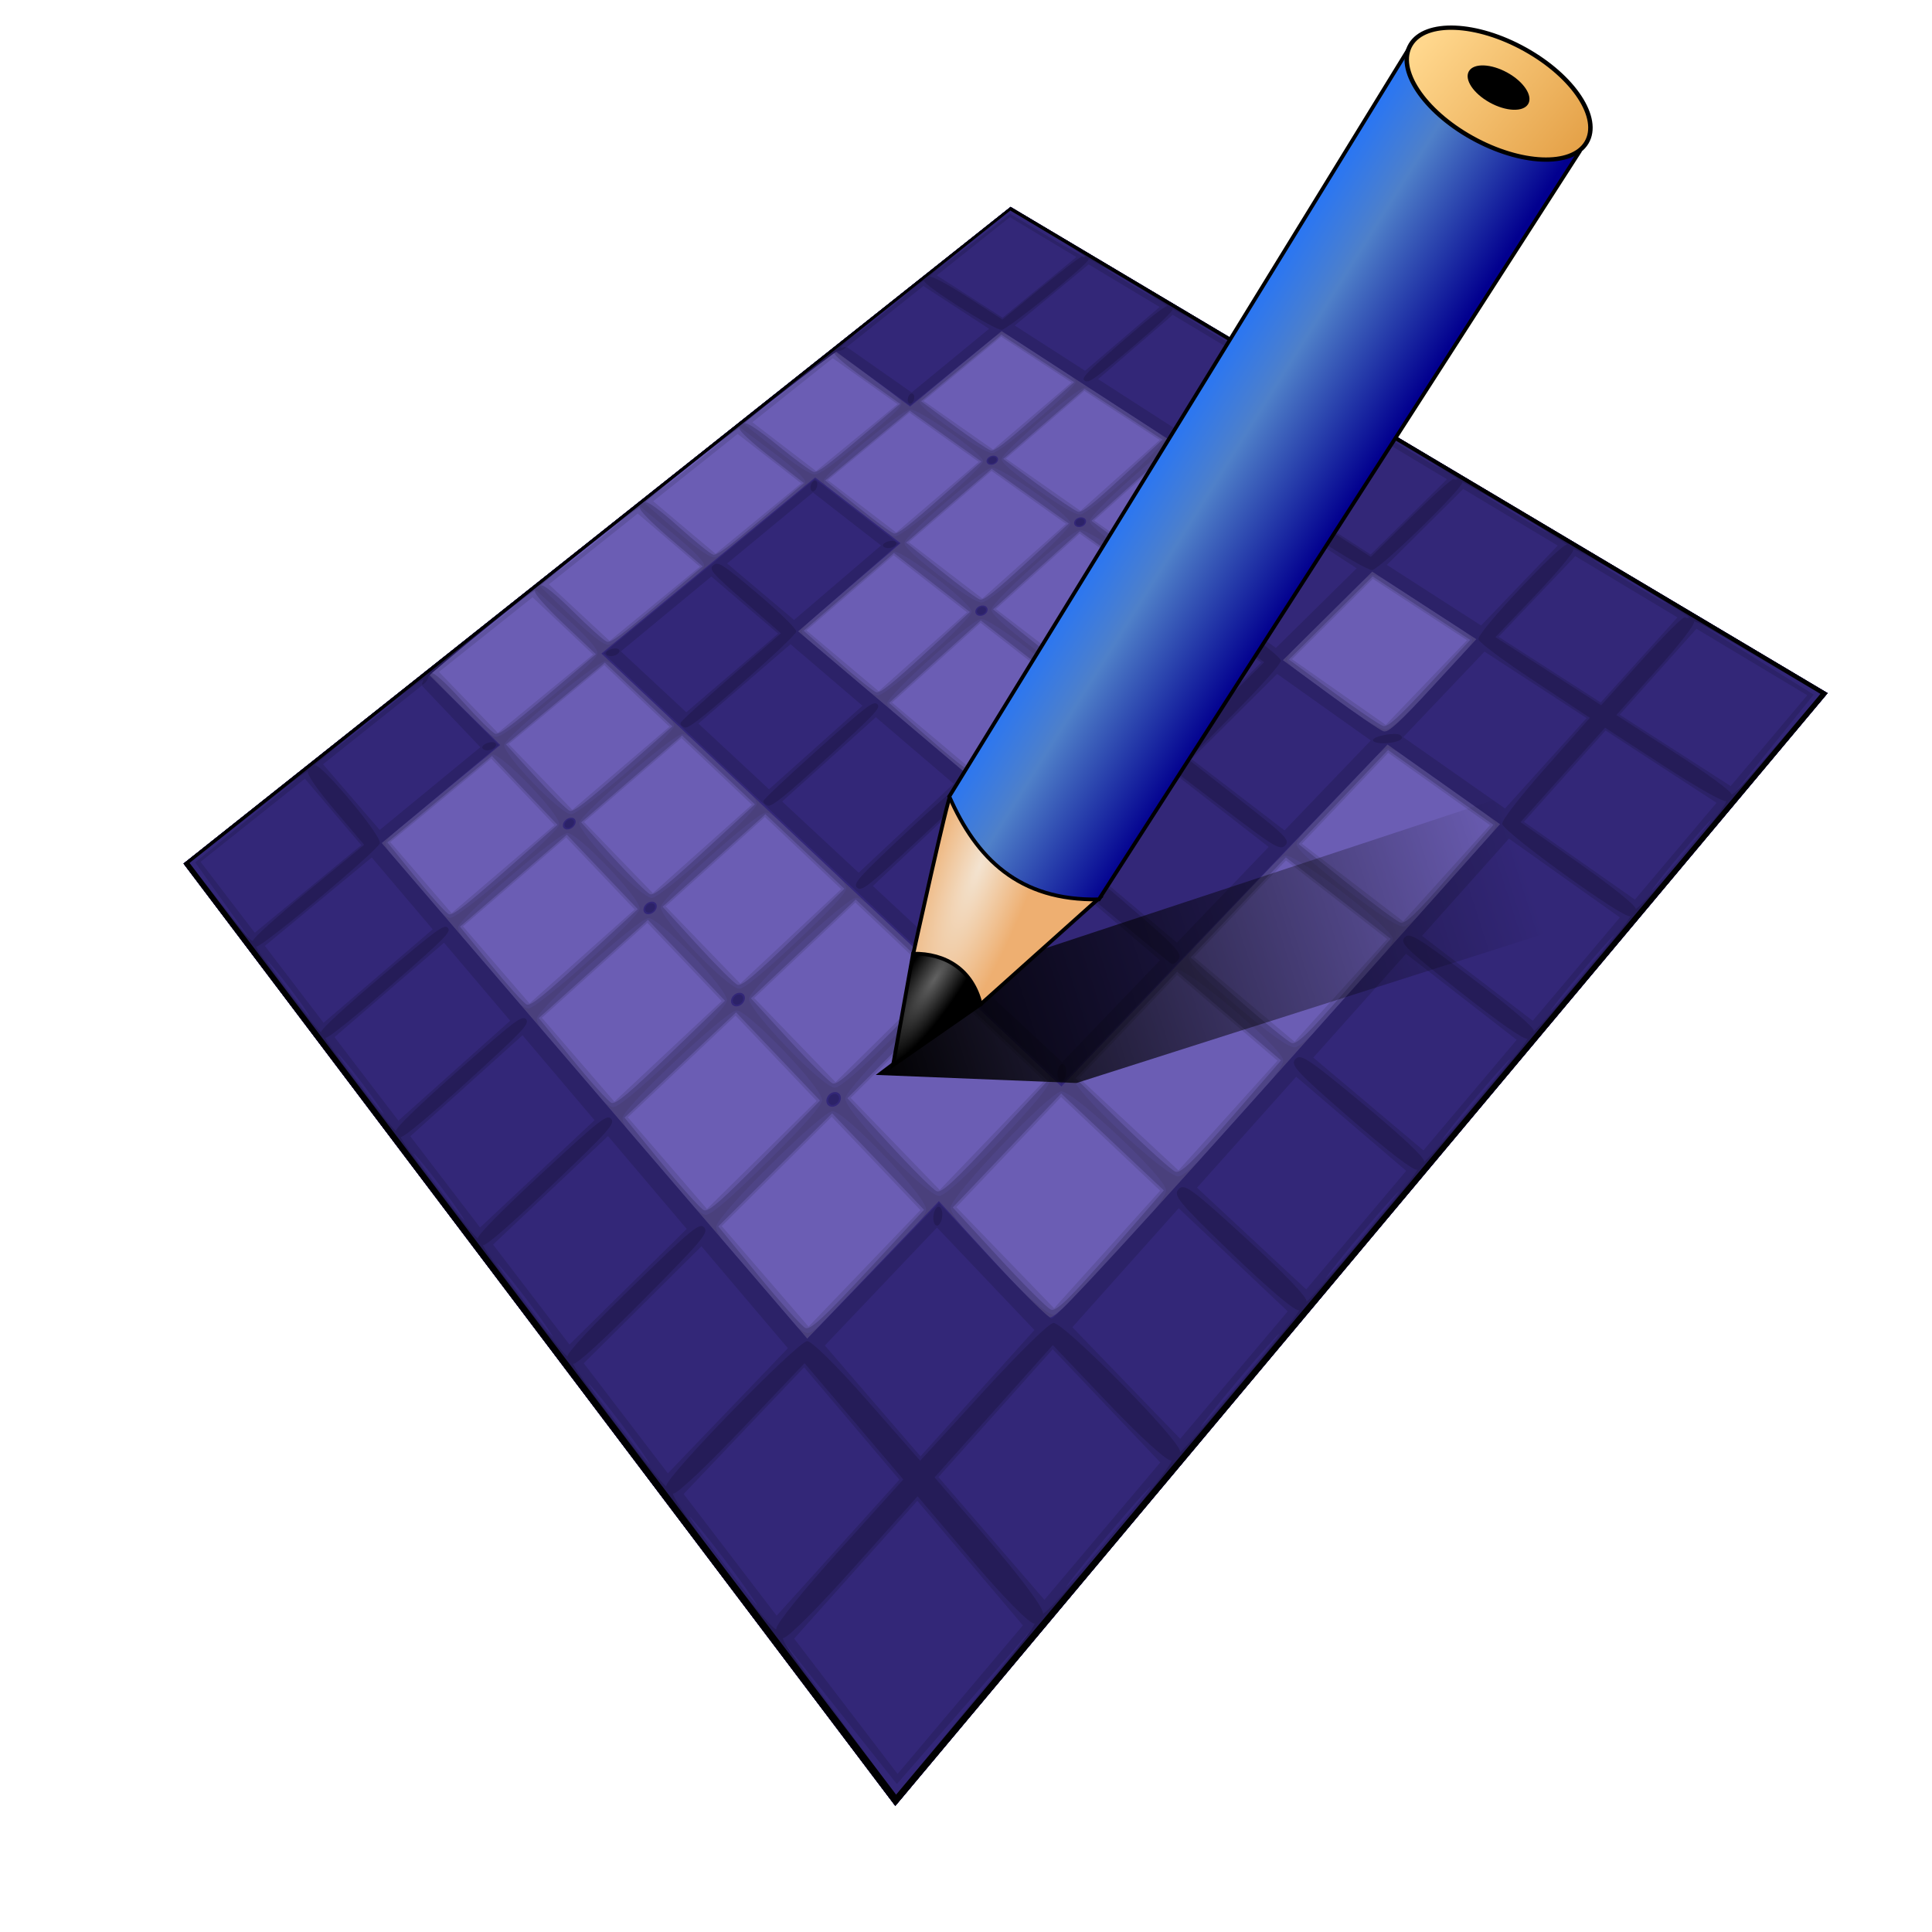 <?xml version="1.0" encoding="UTF-8" standalone="no"?>
<!-- Created with Inkscape (http://www.inkscape.org/) -->

<svg
   xmlns:dc="http://purl.org/dc/elements/1.1/"
   xmlns:cc="http://creativecommons.org/ns#"
   xmlns:rdf="http://www.w3.org/1999/02/22-rdf-syntax-ns#"
   xmlns:svg="http://www.w3.org/2000/svg"
   xmlns="http://www.w3.org/2000/svg"
   xmlns:xlink="http://www.w3.org/1999/xlink"
   xmlns:sodipodi="http://sodipodi.sourceforge.net/DTD/sodipodi-0.dtd"
   xmlns:inkscape="http://www.inkscape.org/namespaces/inkscape"
   width="512"
   height="512"
   id="svg1901"
   sodipodi:version="0.32"
   inkscape:version="0.48.5 r10040"
   sodipodi:docname="Paint64_icon.svg"
   version="1.1"
   inkscape:export-filename="/home/osaukko/Ohjelmointi/Projektit/Paint64/icons/256x256/paint64.png"
   inkscape:export-xdpi="45"
   inkscape:export-ydpi="45">
  <sodipodi:namedview
     id="base"
     pagecolor="#ffffff"
     bordercolor="#666666"
     borderopacity="1.0"
     inkscape:pageopacity="0.0"
     inkscape:pageshadow="2"
     inkscape:zoom="0.7"
     inkscape:cx="129.86979"
     inkscape:cy="277.29741"
     inkscape:document-units="px"
     inkscape:current-layer="layer1"
     inkscape:window-width="1276"
     inkscape:window-height="1353"
     inkscape:window-x="0"
     inkscape:window-y="0"
     showgrid="false"
     inkscape:window-maximized="0" />
  <defs
     id="defs1903">
    <linearGradient
       id="linearGradient4054">
      <stop
         style="stop-color:#000000;stop-opacity:1;"
         offset="0"
         id="stop4056" />
      <stop
         style="stop-color:#000000;stop-opacity:0"
         offset="1"
         id="stop4058" />
    </linearGradient>
    <linearGradient
       id="linearGradient3841">
      <stop
         style="stop-color:#ffd78d;stop-opacity:1;"
         offset="0"
         id="stop3843" />
      <stop
         style="stop-color:#e5a249;stop-opacity:1;"
         offset="1"
         id="stop3845" />
    </linearGradient>
    <linearGradient
       id="linearGradient3823">
      <stop
         id="stop3837"
         offset="0"
         style="stop-color:#2a76f3;stop-opacity:1;" />
      <stop
         id="stop3831"
         offset="0.333"
         style="stop-color:#4f80c9;stop-opacity:1;" />
      <stop
         style="stop-color:#02008f;stop-opacity:1;"
         offset="1"
         id="stop3827" />
    </linearGradient>
    <linearGradient
       id="linearGradient3813">
      <stop
         style="stop-color:#f3e3d0;stop-opacity:1;"
         offset="0"
         id="stop3815" />
      <stop
         style="stop-color:#eeaf71;stop-opacity:1;"
         offset="1"
         id="stop3817" />
    </linearGradient>
    <linearGradient
       id="linearGradient3803">
      <stop
         style="stop-color:#616161;stop-opacity:1;"
         offset="0"
         id="stop3805" />
      <stop
         style="stop-color:#000000;stop-opacity:1;"
         offset="1"
         id="stop3807" />
    </linearGradient>
    <linearGradient
       inkscape:collect="always"
       xlink:href="#linearGradient3841-6"
       id="linearGradient3849-7"
       x1="644.789"
       y1="98.141"
       x2="686.307"
       y2="104.868"
       gradientUnits="userSpaceOnUse" />
    <linearGradient
       id="linearGradient3841-6">
      <stop
         style="stop-color:#ffd78d;stop-opacity:1;"
         offset="0"
         id="stop3843-9" />
      <stop
         style="stop-color:#e5a249;stop-opacity:1;"
         offset="1"
         id="stop3845-6" />
    </linearGradient>
    <radialGradient
       inkscape:collect="always"
       xlink:href="#linearGradient3813"
       id="radialGradient3892"
       gradientUnits="userSpaceOnUse"
       gradientTransform="matrix(-0.846,2.198,-0.551,-0.212,1085.447,-725.571)"
       cx="493.785"
       cy="302.954"
       fx="493.785"
       fy="302.954"
       r="25.122" />
    <radialGradient
       inkscape:collect="always"
       xlink:href="#linearGradient3803"
       id="radialGradient3894"
       gradientUnits="userSpaceOnUse"
       gradientTransform="matrix(-1.258,1.912,-0.496,-0.326,1262.963,-496.99)"
       cx="486.045"
       cy="327.861"
       fx="486.045"
       fy="327.861"
       r="12.117" />
    <linearGradient
       inkscape:collect="always"
       xlink:href="#linearGradient3823"
       id="linearGradient3896"
       gradientUnits="userSpaceOnUse"
       x1="558.872"
       y1="169.564"
       x2="601.288"
       y2="196.081" />
    <linearGradient
       inkscape:collect="always"
       xlink:href="#linearGradient3841"
       id="linearGradient3898"
       gradientUnits="userSpaceOnUse"
       x1="644.789"
       y1="98.141"
       x2="686.307"
       y2="104.868" />
    <filter
       style="color-interpolation-filters:sRGB;"
       inkscape:label="Drop Shadow"
       id="filter4032">
      <feFlood
         flood-opacity="0.5"
         flood-color="rgb(0,0,0)"
         result="flood"
         id="feFlood4034" />
      <feComposite
         in="flood"
         in2="SourceGraphic"
         operator="in"
         result="composite1"
         id="feComposite4036" />
      <feGaussianBlur
         in="composite"
         stdDeviation="8"
         result="blur"
         id="feGaussianBlur4038" />
      <feOffset
         dx="8"
         dy="8"
         result="offset"
         id="feOffset4040" />
      <feComposite
         in="SourceGraphic"
         in2="offset"
         operator="over"
         result="composite2"
         id="feComposite4042" />
    </filter>
    <linearGradient
       inkscape:collect="always"
       xlink:href="#linearGradient4054"
       id="linearGradient4060"
       x1="214.5"
       y1="302.714"
       x2="387.643"
       y2="247.357"
       gradientUnits="userSpaceOnUse"
       gradientTransform="translate(16.723,522.866)" />
    <filter
       inkscape:collect="always"
       id="filter4074"
       x="-0.068"
       width="1.137"
       y="-0.161"
       height="1.321">
      <feGaussianBlur
         inkscape:collect="always"
         stdDeviation="5.064"
         id="feGaussianBlur4076" />
    </filter>
  </defs>
  <g
     transform="translate(0,-540.362)"
     id="layer1"
     inkscape:groupmode="layer"
     inkscape:label="Taso 1">
    <g
       transform="matrix(1.315,0,0,1.315,440.607,-247.912)"
       id="g3006"
       style="filter:url(#filter4032)">
      <path
         inkscape:connector-curvature="0"
         id="path3022"
         d="m -247.566,842.943 c 0,0 -58.51,-77.464 -58.51,-77.464 0,0 91.804,-72.887 91.804,-72.887 0,0 74.871,-59.443 74.871,-59.443 0,0 70.366,41.874 70.366,41.874 0,0 94.289,56.11 94.289,56.11 0,0 -80.698,96.317 -80.698,96.317 0,0 -107.19,127.937 -107.19,127.937 0,0 -84.932,-112.445 -84.932,-112.445 0,0 0,0 0,0"
         style="fill:#6b5db4" />
      <path
         inkscape:connector-curvature="0"
         id="path3020"
         d="m -247.566,842.943 c 0,0 -58.51,-77.464 -58.51,-77.464 0,0 91.804,-72.887 91.804,-72.887 0,0 74.871,-59.443 74.871,-59.443 0,0 70.366,41.874 70.366,41.874 0,0 94.289,56.11 94.289,56.11 0,0 -80.698,96.317 -80.698,96.317 0,0 -107.19,127.937 -107.19,127.937 0,0 -84.932,-112.445 -84.932,-112.445 0,0 0,0 0,0 m 128.126,-21.162 c 0,0 -9.787,-9.255 -9.787,-9.255 0,0 -10.402,10.941 -10.402,10.941 0,0 -10.704,11.259 -10.704,11.259 0,0 9.647,9.981 9.647,9.981 0,0 10.048,10.397 10.048,10.397 0,0 10.849,-12.024 10.849,-12.024 0,0 10.53,-11.671 10.53,-11.671 0,0 -10.182,-9.628 -10.182,-9.628 0,0 0,0 0,0 m 23.521,-25.382 c 0,0 -9.914,-8.48 -9.914,-8.48 0,0 -9.738,10.243 -9.738,10.243 0,0 -10.012,10.531 -10.012,10.531 0,0 9.809,9.132 9.809,9.132 0,0 10.203,9.499 10.203,9.499 0,0 10.12,-11.216 10.12,-11.216 0,0 9.833,-10.898 9.833,-10.898 0,0 -10.301,-8.811 -10.301,-8.811 0,0 0,0 0,0 m 22.027,-23.769 c 0,0 -10.006,-7.783 -10.006,-7.783 0,0 -9.136,9.61 -9.136,9.61 0,0 -9.385,9.871 -9.385,9.871 0,0 9.93,8.37 9.93,8.37 0,0 10.316,8.695 10.316,8.695 0,0 9.462,-10.487 9.462,-10.487 0,0 9.202,-10.199 9.202,-10.199 0,0 -10.384,-8.077 -10.384,-8.077 0,0 0,0 0,0 m 20.67,-22.306 c 0,0 -10.068,-7.154 -10.068,-7.154 0,0 -8.589,9.034 -8.589,9.034 0,0 -8.815,9.272 -8.815,9.272 0,0 10.017,7.684 10.017,7.684 0,0 10.393,7.972 10.393,7.972 0,0 8.867,-9.827 8.867,-9.827 0,0 8.631,-9.565 8.631,-9.565 0,0 -10.436,-7.416 -10.436,-7.416 0,0 0,0 0,0 m -113.461,75.402 c 0,0 -8.761,-9.216 -8.761,-9.216 0,0 -10.925,10.86 -10.925,10.86 0,0 -11.238,11.172 -11.238,11.172 0,0 8.571,9.929 8.571,9.929 0,0 8.923,10.336 8.923,10.336 0,0 11.435,-11.921 11.435,-11.921 0,0 11.104,-11.576 11.104,-11.576 0,0 -9.11,-9.584 -9.11,-9.584 0,0 0,0 0,0 m 24.765,-25.2 c 0,0 -8.942,-8.455 -8.942,-8.455 0,0 -10.236,10.176 -10.236,10.176 0,0 -10.52,10.458 -10.52,10.458 0,0 8.791,9.096 8.791,9.096 0,0 9.14,9.456 9.14,9.456 0,0 10.676,-11.131 10.676,-11.131 0,0 10.377,-10.819 10.377,-10.819 0,0 -9.287,-8.781 -9.287,-8.781 0,0 0,0 0,0 m 84.853,-86.344 c 0,0 -9.33,-6.08 -9.33,-6.08 0,0 -8.044,7.996 -8.044,7.996 0,0 -8.241,8.193 -8.241,8.193 0,0 9.283,6.509 9.283,6.509 0,0 9.607,6.736 9.607,6.736 0,0 8.288,-8.641 8.288,-8.641 0,0 8.083,-8.427 8.083,-8.427 0,0 -9.647,-6.287 -9.647,-6.287 0,0 0,0 0,0 m -129.745,90.372 c 0,0 -8.013,-8.429 -8.013,-8.429 0,0 -10.708,10.109 -10.708,10.109 0,0 -11.001,10.386 -11.001,10.386 0,0 7.82,9.058 7.82,9.058 0,0 8.126,9.413 8.126,9.413 0,0 11.202,-11.046 11.202,-11.046 0,0 10.892,-10.74 10.892,-10.74 0,0 -8.318,-8.75 -8.318,-8.75 0,0 0,0 0,0 m 24.333,-23.468 c 0,0 -8.201,-7.755 -8.201,-7.755 0,0 -10.061,9.498 -10.061,9.498 0,0 -10.328,9.75 -10.328,9.75 0,0 8.044,8.323 8.044,8.323 0,0 8.349,8.638 8.349,8.638 0,0 10.491,-10.345 10.491,-10.345 0,0 10.21,-10.068 10.21,-10.068 0,0 -8.504,-8.041 -8.504,-8.041 0,0 0,0 0,0 m -42.762,4.081 c 0,0 -7.357,-7.739 -7.357,-7.739 0,0 -10.488,9.443 -10.488,9.443 0,0 -10.763,9.69 -10.763,9.69 0,0 7.163,8.298 7.163,8.298 0,0 7.431,8.608 7.431,8.608 0,0 10.965,-10.275 10.965,-10.275 0,0 10.675,-10.003 10.675,-10.003 0,0 -7.625,-8.021 -7.625,-8.021 0,0 0,0 0,0 m 23.885,-21.931 c 0,0 -7.549,-7.139 -7.549,-7.139 0,0 -9.88,8.895 -9.88,8.895 0,0 -10.132,9.121 -10.132,9.121 0,0 7.388,7.644 7.388,7.644 0,0 7.656,7.922 7.656,7.922 0,0 10.298,-9.65 10.298,-9.65 0,0 10.034,-9.402 10.034,-9.402 0,0 -7.816,-7.391 -7.816,-7.391 0,0 0,0 0,0 m 43.746,-40.167 c 0,0 -7.838,-6.097 -7.838,-6.097 0,0 -8.812,7.934 -8.812,7.934 0,0 -9.024,8.124 -9.024,8.124 0,0 7.729,6.515 7.729,6.515 0,0 7.993,6.737 7.993,6.737 0,0 9.135,-8.561 9.135,-8.561 0,0 8.914,-8.353 8.914,-8.353 0,0 -8.099,-6.3 -8.099,-6.3 0,0 0,0 0,0 m 20.081,-18.438 c 0,0 -7.942,-5.643 -7.942,-5.643 0,0 -8.342,7.51 -8.342,7.51 0,0 -8.537,7.686 -8.537,7.686 0,0 7.855,6.025 7.855,6.025 0,0 8.116,6.225 8.116,6.225 0,0 8.626,-8.084 8.626,-8.084 0,0 8.423,-7.893 8.423,-7.893 0,0 -8.199,-5.826 -8.199,-5.826 0,0 0,0 0,0 m 19.013,-17.457 c 0,0 -8.025,-5.229 -8.025,-5.229 0,0 -7.909,7.12 -7.909,7.12 0,0 -8.088,7.282 -8.088,7.282 0,0 7.956,5.578 7.956,5.578 0,0 8.212,5.758 8.212,5.758 0,0 8.159,-7.645 8.159,-7.645 0,0 7.972,-7.47 7.972,-7.47 0,0 -8.277,-5.394 -8.277,-5.394 0,0 0,0 0,0 m -123.663,80.176 c 0,0 -6.778,-7.131 -6.778,-7.131 0,0 -10.269,8.848 -10.269,8.848 0,0 -10.527,9.071 -10.527,9.071 0,0 6.586,7.629 6.586,7.629 0,0 6.822,7.902 6.822,7.902 0,0 10.728,-9.592 10.728,-9.592 0,0 10.455,-9.348 10.455,-9.348 0,0 -7.015,-7.38 -7.015,-7.38 0,0 0,0 0,0 m 23.43,-20.56 c 0,0 -6.972,-6.593 -6.972,-6.593 0,0 -9.696,8.355 -9.696,8.355 0,0 -9.933,8.559 -9.933,8.559 0,0 6.81,7.046 6.81,7.046 0,0 7.047,7.291 7.047,7.291 0,0 10.102,-9.032 10.102,-9.032 0,0 9.852,-8.809 9.852,-8.809 0,0 -7.209,-6.816 -7.209,-6.816 0,0 0,0 0,0 m 43.06,-37.784 c 0,0 -7.27,-5.655 -7.27,-5.655 0,0 -8.686,7.484 -8.686,7.484 0,0 -8.887,7.657 -8.887,7.657 0,0 7.157,6.032 7.157,6.032 0,0 7.392,6.23 7.392,6.23 0,0 9.003,-8.05 9.003,-8.05 0,0 8.794,-7.863 8.794,-7.863 0,0 -7.503,-5.836 -7.503,-5.836 0,0 0,0 0,0 m 19.83,-17.4 c 0,0 -7.381,-5.245 -7.381,-5.245 0,0 -8.239,7.099 -8.239,7.099 0,0 -8.424,7.259 -8.424,7.259 0,0 7.288,5.591 7.288,5.591 0,0 7.521,5.769 7.521,5.769 0,0 8.52,-7.618 8.52,-7.618 0,0 8.327,-7.445 8.327,-7.445 0,0 -7.612,-5.409 -7.612,-5.409 0,0 0,0 0,0 m 18.812,-16.507 c 0,0 -7.472,-4.869 -7.472,-4.869 0,0 -7.826,6.743 -7.826,6.743 0,0 -7.997,6.891 -7.997,6.891 0,0 7.396,5.186 7.396,5.186 0,0 7.626,5.347 7.626,5.347 0,0 8.075,-7.22 8.075,-7.22 0,0 7.897,-7.061 7.897,-7.061 0,0 -7.699,-5.017 -7.699,-5.017 0,0 0,0 0,0 m -120.752,75.82 c 0,0 -6.265,-6.591 -6.265,-6.591 0,0 -10.052,8.316 -10.052,8.316 0,0 -10.295,8.517 -10.295,8.517 0,0 6.075,7.038 6.075,7.038 0,0 6.284,7.28 6.284,7.28 0,0 10.492,-8.983 10.492,-8.983 0,0 10.236,-8.764 10.236,-8.764 0,0 -6.476,-6.812 -6.476,-6.812 0,0 0,0 0,0 m 22.974,-19.33 c 0,0 -6.459,-6.107 -6.459,-6.107 0,0 -9.512,7.869 -9.512,7.869 0,0 -9.736,8.054 -9.736,8.054 0,0 6.297,6.515 6.297,6.515 0,0 6.507,6.733 6.507,6.733 0,0 9.903,-8.479 9.903,-8.479 0,0 9.668,-8.278 9.668,-8.278 0,0 -6.669,-6.306 -6.669,-6.306 0,0 0,0 0,0 m 61.917,-52.097 c 0,0 -6.878,-4.888 -6.878,-4.888 0,0 -8.13,6.726 -8.13,6.726 0,0 -8.306,6.872 -8.306,6.872 0,0 6.781,5.201 6.781,5.201 0,0 6.989,5.361 6.989,5.361 0,0 8.407,-7.198 8.407,-7.198 0,0 8.223,-7.04 8.223,-7.04 0,0 -7.085,-5.035 -7.085,-5.035 0,0 0,0 0,0 m 18.594,-15.645 c 0,0 -6.975,-4.545 -6.975,-4.545 0,0 -7.736,6.4 -7.736,6.4 0,0 -7.899,6.535 -7.899,6.535 0,0 6.894,4.834 6.894,4.834 0,0 7.101,4.979 7.101,4.979 0,0 7.983,-6.835 7.983,-6.835 0,0 7.812,-6.689 7.812,-6.689 0,0 -7.18,-4.679 -7.18,-4.679 0,0 0,0 0,0 m -95.415,53.648 c 0,0 -6,-5.673 -6,-5.673 0,0 -9.328,7.431 -9.328,7.431 0,0 -9.54,7.599 -9.54,7.599 0,0 5.839,6.042 5.839,6.042 0,0 6.027,6.236 6.027,6.236 0,0 9.706,-7.982 9.706,-7.982 0,0 9.484,-7.8 9.484,-7.8 0,0 -6.188,-5.852 -6.188,-5.852 0,0 0,0 0,0 m 21.356,-17.282 c 0,0 -6.164,-5.273 -6.164,-5.273 0,0 -8.857,7.056 -8.857,7.056 0,0 -9.053,7.211 -9.053,7.211 0,0 6.026,5.61 6.026,5.61 0,0 6.215,5.786 6.215,5.786 0,0 9.195,-7.562 9.195,-7.562 0,0 8.991,-7.394 8.991,-7.394 0,0 -6.353,-5.434 -6.353,-5.434 0,0 0,0 0,0 m 20.282,-16.412 c 0,0 -6.305,-4.904 -6.305,-4.904 0,0 -8.421,6.708 -8.421,6.708 0,0 -8.602,6.852 -8.602,6.852 0,0 6.187,5.215 6.187,5.215 0,0 6.375,5.374 6.375,5.374 0,0 8.724,-7.175 8.724,-7.175 0,0 8.535,-7.019 8.535,-7.019 0,0 -6.493,-5.051 -6.493,-5.051 0,0 0,0 0,0 m 19.286,-15.606 c 0,0 -6.425,-4.565 -6.425,-4.565 0,0 -8.017,6.386 -8.017,6.386 0,0 -8.185,6.52 -8.185,6.52 0,0 6.324,4.851 6.324,4.851 0,0 6.512,4.995 6.512,4.995 0,0 8.288,-6.816 8.288,-6.816 0,0 8.113,-6.672 8.113,-6.672 0,0 -6.611,-4.698 -6.611,-4.698 0,0 0,0 0,0 m -71.461,45.955 c -3.102,2.33 -8.099,6.302 -11.106,8.83 -3.03,2.548 -0.424,0.589 5.729,-4.306 6.065,-4.824 8.458,-6.838 5.377,-4.524 0,0 0,0 0,0 m 21.363,-16.984 c -2.952,2.214 -7.696,5.985 -10.543,8.382 -2.869,2.416 -0.391,0.556 5.45,-4.09 5.759,-4.58 8.026,-6.492 5.094,-4.293 0,0 0,0 0,0 m 20.3,-16.14 c -2.813,2.106 -7.322,5.691 -10.022,7.968 -2.72,2.294 -0.361,0.526 5.19,-3.89 5.475,-4.355 7.627,-6.171 4.832,-4.079 0,0 0,0 0,0 m 19.315,-15.356 c -2.683,2.007 -6.975,5.418 -9.539,7.584 -2.582,2.181 -0.333,0.498 4.949,-3.704 5.212,-4.145 7.256,-5.874 4.59,-3.88 0,0 0,0 0,0"
         style="fill:#5f53a0" />
      <path
         inkscape:connector-curvature="0"
         id="path3018"
         d="m -247.566,842.943 c 0,0 -58.51,-77.464 -58.51,-77.464 0,0 91.804,-72.887 91.804,-72.887 0,0 74.871,-59.443 74.871,-59.443 0,0 70.366,41.874 70.366,41.874 0,0 94.289,56.11 94.289,56.11 0,0 -80.698,96.317 -80.698,96.317 0,0 -107.19,127.937 -107.19,127.937 0,0 -84.932,-112.445 -84.932,-112.445 0,0 0,0 0,0 m 128.495,-21.559 c 0,0 -10.132,-9.566 -10.132,-9.566 0,0 -10.765,11.313 -10.765,11.313 0,0 -11.089,11.653 -11.089,11.653 0,0 9.025,9.817 9.025,9.817 5.118,5.567 10.007,10.467 10.762,10.777 1.073,0.44 3.787,-2.21 12.232,-11.924 0,0 10.523,-12.104 10.523,-12.104 0,0 -10.556,-9.966 -10.556,-9.966 0,0 0,0 0,0 m 23.497,-25.356 c 0,0 -10.263,-8.766 -10.263,-8.766 0,0 -10.079,10.592 -10.079,10.592 0,0 -10.372,10.9 -10.372,10.9 0,0 9.196,8.986 9.196,8.986 5.21,5.091 10.167,9.565 10.915,9.842 1.063,0.395 3.607,-2.079 11.472,-11.138 0,0 9.809,-11.298 9.809,-11.298 0,0 -10.678,-9.12 -10.678,-9.12 0,0 0,0 0,0 m 22.005,-23.746 c 0,0 -10.357,-8.045 -10.357,-8.045 0,0 -9.457,9.938 -9.457,9.938 0,0 -9.723,10.218 -9.723,10.218 0,0 9.326,8.241 9.326,8.241 5.279,4.664 10.284,8.756 11.024,9.006 1.052,0.355 3.442,-1.961 10.785,-10.428 0,0 9.165,-10.57 9.165,-10.57 0,0 -10.763,-8.36 -10.763,-8.36 0,0 0,0 0,0 m 20.651,-22.285 c 0,0 -10.422,-7.396 -10.422,-7.396 0,0 -8.89,9.343 -8.89,9.343 0,0 -9.133,9.598 -9.133,9.598 0,0 9.423,7.57 9.423,7.57 5.328,4.28 10.366,8.03 11.097,8.254 1.04,0.319 3.291,-1.853 10.16,-9.784 0,0 8.582,-9.909 8.582,-9.909 0,0 -10.817,-7.676 -10.817,-7.676 0,0 0,0 0,0 m -113.376,75.335 c 0,0 -9.071,-9.526 -9.071,-9.526 0,0 -11.306,11.23 -11.306,11.23 0,0 -11.641,11.563 -11.641,11.563 0,0 7.982,9.764 7.982,9.764 4.525,5.535 8.878,10.407 9.585,10.715 1.005,0.438 3.837,-2.188 12.766,-11.82 0,0 11.13,-12.006 11.13,-12.006 0,0 -9.445,-9.92 -9.445,-9.92 0,0 0,0 0,0 m 24.741,-25.175 c 0,0 -9.258,-8.74 -9.258,-8.74 0,0 -10.594,10.523 -10.594,10.523 0,0 -10.898,10.825 -10.898,10.825 0,0 8.209,8.95 8.209,8.95 4.649,5.068 9.1,9.522 9.802,9.799 0.999,0.394 3.655,-2.06 11.979,-11.051 0,0 10.386,-11.217 10.386,-11.217 0,0 -9.627,-9.089 -9.627,-9.089 0,0 0,0 0,0 m 84.774,-86.264 c 0,0 -9.658,-6.285 -9.658,-6.285 0,0 -8.327,8.271 -8.327,8.271 0,0 -8.538,8.481 -8.538,8.481 0,0 8.733,6.419 8.733,6.419 4.929,3.623 9.583,6.787 10.261,6.969 0.963,0.259 3.064,-1.653 9.488,-8.624 0,0 8.04,-8.724 8.04,-8.724 0,0 -9.999,-6.507 -9.999,-6.507 0,0 0,0 0,0 M -186.429,804.187 c 0,0 -8.297,-8.714 -8.297,-8.714 0,0 -11.081,10.454 -11.081,10.454 0,0 -11.396,10.751 -11.396,10.751 0,0 7.267,8.912 7.267,8.912 4.114,5.045 8.083,9.478 8.742,9.755 0.937,0.393 3.699,-2.042 12.458,-10.965 0,0 10.931,-11.136 10.931,-11.136 0,0 -8.624,-9.057 -8.624,-9.057 0,0 0,0 0,0 m 24.31,-23.446 c 0,0 -8.492,-8.017 -8.492,-8.017 0,0 -10.413,9.823 -10.413,9.823 0,0 -10.699,10.093 -10.699,10.093 0,0 7.498,8.193 7.498,8.193 4.241,4.634 8.31,8.699 8.966,8.948 0.933,0.354 3.531,-1.928 11.723,-10.282 0,0 10.232,-10.435 10.232,-10.435 0,0 -8.816,-8.323 -8.816,-8.323 0,0 0,0 0,0 m -42.746,4.084 c 0,0 -7.618,-8.001 -7.618,-8.001 0,0 -10.855,9.766 -10.855,9.766 0,0 -11.149,10.031 -11.149,10.031 0,0 6.643,8.167 6.643,8.167 3.756,4.618 7.389,8.669 8.006,8.918 0.877,0.354 3.571,-1.912 12.154,-10.21 0,0 10.725,-10.368 10.725,-10.368 0,0 -7.906,-8.303 -7.906,-8.303 0,0 0,0 0,0 m 23.863,-21.911 c 0,0 -7.817,-7.38 -7.817,-7.38 0,0 -10.226,9.2 -10.226,9.2 0,0 -10.495,9.442 -10.495,9.442 0,0 6.874,7.529 6.874,7.529 3.883,4.253 7.619,7.979 8.234,8.204 0.874,0.32 3.415,-1.81 11.466,-9.601 0,0 10.067,-9.742 10.067,-9.742 0,0 -8.103,-7.65 -8.103,-7.65 0,0 0,0 0,0 m 43.708,-40.132 c 0,0 -8.115,-6.303 -8.115,-6.303 0,0 -9.121,8.206 -9.121,8.206 0,0 -9.348,8.41 -9.348,8.41 0,0 7.226,6.424 7.226,6.424 4.076,3.623 7.963,6.788 8.572,6.972 0.865,0.262 3.137,-1.632 10.261,-8.539 0,0 8.92,-8.649 8.92,-8.649 0,0 -8.395,-6.521 -8.395,-6.521 0,0 0,0 0,0 m 20.064,-18.422 c 0,0 -8.222,-5.835 -8.222,-5.835 0,0 -8.635,7.769 -8.635,7.769 0,0 -8.844,7.957 -8.844,7.957 0,0 7.357,5.944 7.357,5.944 4.147,3.351 8.089,6.273 8.693,6.439 0.859,0.237 3.014,-1.553 9.732,-8.073 0,0 8.418,-8.17 8.418,-8.17 0,0 -8.498,-6.031 -8.498,-6.031 0,0 0,0 0,0 m 18.998,-17.443 c 0,0 -8.308,-5.407 -8.308,-5.407 0,0 -8.187,7.365 -8.187,7.365 0,0 -8.379,7.539 -8.379,7.539 0,0 7.464,5.507 7.464,5.507 4.204,3.102 8.189,5.803 8.789,5.953 0.853,0.214 2.899,-1.48 9.244,-7.645 0,0 7.956,-7.729 7.956,-7.729 0,0 -8.579,-5.583 -8.579,-5.583 0,0 0,0 0,0 m -123.578,80.113 c 0,0 -7.019,-7.372 -7.019,-7.372 0,0 -10.628,9.152 -10.628,9.152 0,0 -10.905,9.39 -10.905,9.39 0,0 6.095,7.512 6.095,7.512 3.442,4.243 6.781,7.959 7.361,8.184 0.823,0.32 3.45,-1.796 11.856,-9.541 0,0 10.514,-9.686 10.514,-9.686 0,0 -7.274,-7.639 -7.274,-7.639 0,0 0,0 0,0 m 23.41,-20.542 c 0,0 -7.22,-6.816 -7.22,-6.816 0,0 -10.036,8.642 -10.036,8.642 0,0 -10.29,8.86 -10.29,8.86 0,0 6.324,6.942 6.324,6.942 3.569,3.918 7.01,7.344 7.589,7.548 0.822,0.29 3.305,-1.705 11.211,-8.995 0,0 9.895,-9.125 9.895,-9.125 0,0 -7.473,-7.056 -7.473,-7.056 0,0 0,0 0,0 m 43.024,-37.752 c 0,0 -7.527,-5.847 -7.527,-5.847 0,0 -8.991,7.742 -8.991,7.742 0,0 -9.206,7.927 -9.206,7.927 0,0 6.68,5.95 6.68,5.95 3.764,3.353 7.362,6.278 7.936,6.445 0.816,0.238 3.046,-1.543 10.075,-8.037 0,0 8.81,-8.139 8.81,-8.139 0,0 -7.777,-6.041 -7.777,-6.041 0,0 0,0 0,0 m 19.814,-17.386 c 0,0 -7.642,-5.423 -7.642,-5.423 0,0 -8.528,7.344 -8.528,7.344 0,0 -8.727,7.515 -8.727,7.515 0,0 6.816,5.518 6.816,5.518 3.839,3.108 7.494,5.814 8.065,5.965 0.811,0.215 2.93,-1.472 9.574,-7.616 0,0 8.332,-7.704 8.332,-7.704 0,0 -7.889,-5.599 -7.889,-5.599 0,0 0,0 0,0 m 18.798,-16.494 c 0,0 -7.736,-5.035 -7.736,-5.035 0,0 -8.101,6.976 -8.101,6.976 0,0 -8.284,7.134 -8.284,7.134 0,0 6.929,5.122 6.929,5.122 3.9,2.883 7.603,5.389 8.17,5.527 0.806,0.195 2.821,-1.406 9.111,-7.227 0,0 7.891,-7.303 7.891,-7.303 0,0 -7.98,-5.193 -7.98,-5.193 0,0 0,0 0,0 m -120.672,75.762 c 0,0 -6.489,-6.814 -6.489,-6.814 0,0 -10.403,8.601 -10.403,8.601 0,0 -10.663,8.817 -10.663,8.817 0,0 5.611,6.933 5.611,6.933 3.166,3.912 6.245,7.333 6.791,7.537 0.776,0.29 3.337,-1.693 11.565,-8.944 0,0 10.302,-9.078 10.302,-9.078 0,0 -6.714,-7.051 -6.714,-7.051 0,0 0,0 0,0 m 22.954,-19.314 c 0,0 -6.688,-6.315 -6.688,-6.315 0,0 -9.845,8.14 -9.845,8.14 0,0 -10.084,8.338 -10.084,8.338 0,0 5.836,6.422 5.836,6.422 3.29,3.621 6.472,6.782 7.017,6.968 0.775,0.263 3.202,-1.61 10.96,-8.453 0,0 9.719,-8.572 9.719,-8.572 0,0 -6.914,-6.528 -6.914,-6.528 0,0 0,0 0,0 m 61.867,-52.055 c 0,0 -7.122,-5.054 -7.122,-5.054 0,0 -8.415,6.958 -8.415,6.958 0,0 -8.604,7.114 -8.604,7.114 0,0 6.332,5.136 6.332,5.136 3.563,2.89 6.963,5.403 7.503,5.542 0.767,0.197 2.85,-1.398 9.413,-7.202 0,0 8.237,-7.283 8.237,-7.283 0,0 -7.344,-5.211 -7.344,-5.211 0,0 0,0 0,0 m 18.58,-15.633 c 0,0 -7.222,-4.7 -7.222,-4.7 0,0 -8.007,6.621 -8.007,6.621 0,0 -8.183,6.766 -8.183,6.766 0,0 6.45,4.777 6.45,4.777 3.627,2.686 7.077,5.019 7.614,5.144 0.763,0.178 2.748,-1.338 8.973,-6.847 0,0 7.817,-6.917 7.817,-6.917 0,0 -7.441,-4.843 -7.441,-4.843 0,0 0,0 0,0 m -95.358,53.611 c -3.671,-3.466 -6.07,-6.203 -5.866,-6.682 0.191,-0.447 -4.538,3.091 -10.587,7.925 -6.138,4.905 -10.839,8.805 -10.365,8.601 0.533,-0.229 2.92,1.911 6.318,5.676 3.074,3.407 6.072,6.384 6.613,6.562 0.792,0.26 2.923,-1.316 10.761,-7.95 0,0 9.541,-8.075 9.541,-8.075 0,0 -6.416,-6.057 -6.416,-6.057 0,0 0,0 0,0 m 21.34,-17.268 c -3.77,-3.22 -6.257,-5.77 -6.077,-6.221 0.168,-0.422 -4.333,2.941 -10.076,7.531 -5.824,4.655 -10.278,8.354 -9.82,8.158 0.515,-0.22 2.964,1.766 6.481,5.264 3.182,3.164 6.267,5.925 6.807,6.086 0.791,0.236 2.817,-1.259 10.235,-7.541 0,0 9.035,-7.652 9.035,-7.652 0,0 -6.586,-5.625 -6.586,-5.625 0,0 0,0 0,0 m 20.266,-16.399 c -3.856,-2.995 -6.418,-5.371 -6.26,-5.797 0.147,-0.398 -4.143,2.803 -9.602,7.166 -5.535,4.424 -9.759,7.937 -9.317,7.749 0.497,-0.211 3,1.633 6.621,4.886 3.274,2.941 6.433,5.503 6.972,5.65 0.789,0.214 2.718,-1.205 9.749,-7.164 0,0 8.567,-7.262 8.567,-7.262 0,0 -6.73,-5.228 -6.73,-5.228 0,0 0,0 0,0 m 19.271,-15.595 c -3.928,-2.788 -6.556,-5.004 -6.419,-5.406 0.128,-0.376 -3.966,2.674 -9.161,6.827 -5.266,4.21 -9.278,7.55 -8.85,7.37 0.481,-0.203 3.028,1.51 6.738,4.538 3.352,2.736 6.575,5.117 7.112,5.25 0.787,0.194 2.626,-1.155 9.298,-6.815 0,0 8.135,-6.901 8.135,-6.901 0,0 -6.853,-4.863 -6.853,-4.863 0,0 0,0 0,0"
         style="fill:#4e4486" />
      <path
         inkscape:connector-curvature="0"
         id="path3016"
         d="m -247.566,842.943 c 0,0 -58.51,-77.464 -58.51,-77.464 0,0 91.804,-72.887 91.804,-72.887 0,0 74.871,-59.443 74.871,-59.443 0,0 70.366,41.874 70.366,41.874 0,0 94.289,56.11 94.289,56.11 0,0 -80.698,96.317 -80.698,96.317 0,0 -107.19,127.937 -107.19,127.937 0,0 -84.932,-112.445 -84.932,-112.445 0,0 0,0 0,0 m 139.496,-11.629 c -0.006,-2.532 -18.755,-20.125 -21.119,-19.92 -2.361,0.204 -22.131,20.908 -22.303,23.426 -0.173,2.538 18.273,21.78 20.813,21.591 1.242,-0.093 5.238,-3.931 12.372,-11.868 6.994,-7.782 10.241,-11.984 10.238,-13.229 0,0 0,0 0,0 m 23.607,-26.204 c -0.101,-2.343 -19.074,-18.454 -21.376,-18.241 -2.299,0.213 -20.805,19.592 -20.872,21.923 -0.068,2.35 18.681,19.94 21.149,19.739 1.207,-0.098 4.956,-3.682 11.61,-11.086 6.528,-7.264 9.538,-11.183 9.489,-12.335 0,0 0,0 0,0 m 22.078,-24.507 c -0.183,-2.172 -19.315,-16.952 -21.559,-16.732 -2.241,0.22 -19.598,18.397 -19.575,20.561 0.011,1.063 3.067,4.152 9.662,9.743 6.763,5.734 10.562,8.438 11.736,8.335 1.174,-0.103 4.7,-3.458 10.921,-10.38 6.108,-6.796 8.905,-10.459 8.815,-11.527 0,0 0,0 0,0 m 20.694,-22.97 c -0.255,-2.018 -19.491,-15.597 -21.679,-15.372 -2.185,0.225 -18.499,17.309 -18.395,19.321 0.051,0.989 3.154,3.831 9.806,8.962 6.817,5.258 10.625,7.731 11.768,7.624 1.143,-0.107 4.465,-3.254 10.295,-9.74 5.727,-6.371 8.331,-9.803 8.205,-10.795 0,0 0,0 0,0 m -114.724,77.584 c 0.191,-2.516 -16.597,-20.032 -18.903,-19.833 -2.303,0.199 -23.057,20.749 -23.418,23.25 -0.363,2.521 16.01,21.655 18.482,21.471 1.21,-0.09 5.375,-3.894 12.897,-11.764 7.377,-7.718 10.848,-11.887 10.942,-13.124 0,0 0,0 0,0 m 24.911,-26.007 c 0.087,-2.33 -17.031,-18.392 -19.279,-18.184 -2.245,0.208 -21.687,19.457 -21.933,21.776 -0.249,2.337 16.54,19.85 18.946,19.655 1.177,-0.096 5.087,-3.651 12.109,-10.998 6.892,-7.21 10.114,-11.102 10.157,-12.248 0,0 0,0 0,0 m 85.105,-88.851 c -0.221,-1.749 -18.025,-13.277 -20.064,-13.048 -2.037,0.229 -17.302,15.343 -17.213,17.089 0.044,0.857 2.921,3.276 9.083,7.62 6.304,4.444 9.824,6.521 10.884,6.411 1.061,-0.11 4.161,-2.883 9.612,-8.586 5.362,-5.609 7.806,-8.626 7.698,-9.485 0,0 0,0 0,0 m -130.993,92.85 c 0.265,-2.317 -15.081,-18.328 -17.276,-18.125 -2.192,0.203 -22.521,19.324 -22.938,21.629 -0.421,2.324 14.5,19.76 16.845,19.569 1.147,-0.093 5.209,-3.62 12.579,-10.912 7.235,-7.157 10.659,-11.022 10.789,-12.161 0,0 0,0 0,0 m 24.491,-24.181 c 0.164,-2.153 -15.527,-16.876 -17.669,-16.666 -2.14,0.21 -21.236,18.172 -21.545,20.316 -0.311,2.16 15.035,18.168 17.32,17.968 1.118,-0.098 4.94,-3.405 11.843,-10.234 6.78,-6.707 9.97,-10.326 10.051,-11.384 0,0 0,0 0,0 m -43.666,4.064 c 0.325,-2.143 -13.756,-16.834 -15.849,-16.629 -2.092,0.205 -21.991,18.06 -22.455,20.194 -0.467,2.15 13.186,18.104 15.416,17.909 1.091,-0.096 5.05,-3.379 12.267,-10.161 7.089,-6.663 10.462,-10.259 10.622,-11.312 0,0 0,0 0,0 m 24.051,-22.565 c 0.228,-1.996 -14.207,-15.542 -16.253,-15.331 -2.044,0.211 -20.786,17.027 -21.146,19.016 -0.363,2.004 13.719,16.693 15.895,16.489 1.064,-0.1 4.8,-3.186 11.578,-9.556 6.662,-6.261 9.814,-9.638 9.926,-10.618 0,0 0,0 0,0 m 43.982,-41.263 c 0.065,-1.742 -14.898,-13.3 -16.853,-13.08 -1.954,0.22 -18.664,15.213 -18.849,16.951 -0.091,0.854 2.243,3.272 7.37,7.619 5.242,4.445 8.231,6.524 9.245,6.418 1.015,-0.106 4.36,-2.85 10.372,-8.5 5.915,-5.559 8.684,-8.552 8.716,-9.407 0,0 0,0 0,0 m 20.159,-18.913 c -0.004,-1.631 -15.155,-12.326 -17.069,-12.103 -1.911,0.223 -17.728,14.414 -17.839,16.042 -0.054,0.8 2.336,3.042 7.547,7.061 5.324,4.107 8.34,6.023 9.331,5.915 0.991,-0.108 4.165,-2.702 9.842,-8.038 5.588,-5.252 8.19,-8.076 8.188,-8.877 0,0 0,0 0,0 m 19.07,-17.891 c -0.066,-1.529 -15.365,-11.435 -17.238,-11.209 -1.871,0.225 -16.863,13.677 -16.907,15.205 -0.022,0.75 2.417,2.831 7.695,6.551 5.39,3.799 8.425,5.566 9.394,5.456 0.969,-0.11 3.984,-2.566 9.353,-7.612 5.287,-4.969 7.736,-7.639 7.703,-8.39 0,0 0,0 0,0 m -124.858,82.173 c 0.375,-1.989 -12.591,-15.517 -14.593,-15.31 -2,0.206 -21.473,16.933 -21.974,18.914 -0.505,1.996 12.035,16.65 14.161,16.451 2.129,-0.199 22.028,-18.052 22.405,-20.055 0,0 0,0 0,0 m 23.601,-21.126 c 0.282,-1.858 -13.043,-14.361 -15.001,-14.149 -1.956,0.211 -20.34,16.002 -20.742,17.854 -0.405,1.865 12.562,15.391 14.638,15.186 2.079,-0.206 20.821,-17.02 21.104,-18.891 0,0 0,0 0,0 m 43.311,-38.768 c 0.124,-1.628 -13.748,-12.345 -15.624,-12.126 -1.873,0.218 -18.336,14.359 -18.57,15.985 -0.115,0.798 2.032,3.042 6.778,7.065 4.848,4.11 7.625,6.028 8.595,5.923 1.986,-0.216 18.696,-15.208 18.821,-16.847 0,0 0,0 0,0 m 19.918,-17.829 c 0.057,-1.528 -14.019,-11.464 -15.855,-11.243 -1.835,0.221 -17.448,13.632 -17.61,15.158 -0.08,0.75 2.125,2.834 6.959,6.562 4.935,3.806 7.743,5.577 8.691,5.47 1.943,-0.22 17.759,-14.409 17.816,-15.947 0,0 0,0 0,0 m 18.881,-16.9 c -0.004,-1.435 -14.244,-10.656 -16.043,-10.433 -1.797,0.223 -16.625,12.959 -16.722,14.394 -0.048,0.705 2.207,2.642 7.112,6.1 5.005,3.528 7.837,5.165 8.765,5.056 1.901,-0.223 16.893,-13.673 16.889,-15.117 0,0 0,0 0,0 m -121.914,77.624 c 0.416,-1.852 -11.563,-14.35 -13.48,-14.143 -1.915,0.207 -20.967,15.922 -21.498,17.769 -0.535,1.859 11.023,15.366 13.054,15.165 2.033,-0.201 21.506,-16.926 21.924,-18.791 0,0 0,0 0,0 m 23.146,-19.838 c 0.327,-1.734 -12.011,-13.31 -13.888,-13.099 -1.875,0.211 -19.901,15.08 -20.338,16.81 -0.44,1.742 11.539,14.238 13.525,14.031 1.988,-0.207 20.371,-15.996 20.7,-17.741 0,0 0,0 0,0 m 62.275,-53.374 c 0.109,-1.435 -13.001,-10.69 -14.767,-10.471 -1.764,0.219 -17.163,12.922 -17.37,14.356 -0.101,0.704 1.938,2.647 6.433,6.114 4.586,3.538 7.208,5.179 8.118,5.072 1.863,-0.219 17.476,-13.628 17.586,-15.072 0,0 0,0 0,0 m 18.671,-16.002 c 0.05,-1.351 -13.238,-9.955 -14.969,-9.734 -1.729,0.221 -16.38,12.306 -16.523,13.657 -0.071,0.663 2.019,2.473 6.59,5.695 4.661,3.285 7.309,4.805 8.2,4.697 1.825,-0.221 16.652,-12.956 16.703,-14.315 0,0 0,0 0,0 m -96.381,54.675 c 0.099,-0.831 -2.012,-3.209 -6.392,-7.217 0,0 -6.334,-5.795 -6.334,-5.795 0,0 -10.505,8.35 -10.505,8.35 0,0 -10.774,8.563 -10.774,8.563 0,0 5.957,6.379 5.957,6.379 4.124,4.416 6.625,6.582 7.59,6.558 1.103,-0.028 3.652,-1.865 10.979,-7.905 7.201,-5.936 9.365,-7.978 9.479,-8.932 0,0 0,0 0,0 m 21.496,-17.691 c 0.061,-0.78 -2.123,-2.992 -6.614,-6.713 0,0 -6.499,-5.385 -6.499,-5.385 0,0 -9.976,7.929 -9.976,7.929 0,0 -10.225,8.127 -10.225,8.127 0,0 6.158,5.925 6.158,5.925 4.26,4.099 6.82,6.105 7.768,6.073 1.085,-0.036 3.51,-1.778 10.452,-7.501 6.825,-5.626 8.866,-7.56 8.936,-8.455 0,0 0,0 0,0 m 20.398,-16.788 c 0.027,-0.733 -2.219,-2.792 -6.805,-6.251 0,0 -6.64,-5.008 -6.64,-5.008 0,0 -9.486,7.54 -9.486,7.54 0,0 -9.716,7.723 -9.716,7.723 0,0 6.332,5.509 6.332,5.509 4.377,3.808 6.986,5.667 7.918,5.629 1.066,-0.043 3.378,-1.699 9.964,-7.128 6.478,-5.34 8.404,-7.173 8.435,-8.014 0,0 0,0 0,0 m 19.382,-15.952 c -0.004,-0.69 -2.304,-2.608 -6.97,-5.825 0,0 -6.76,-4.661 -6.76,-4.661 0,0 -9.032,7.179 -9.032,7.179 0,0 -9.245,7.348 -9.245,7.348 0,0 6.481,5.127 6.481,5.127 4.477,3.542 7.127,5.266 8.043,5.222 1.048,-0.05 3.254,-1.625 9.511,-6.782 6.156,-5.075 7.978,-6.815 7.973,-7.607 0,0 0,0 0,0"
         style="fill:#4a407c" />
      <path
         inkscape:connector-curvature="0"
         id="path3014"
         d="m -247.566,842.943 c 0,0 -58.51,-77.464 -58.51,-77.464 0,0 91.804,-72.887 91.804,-72.887 0,0 74.871,-59.443 74.871,-59.443 0,0 70.366,41.874 70.366,41.874 0,0 94.289,56.11 94.289,56.11 0,0 -80.698,96.317 -80.698,96.317 0,0 -107.19,127.937 -107.19,127.937 0,0 -84.932,-112.445 -84.932,-112.445 0,0 0,0 0,0 m 195.254,-93.6 c 0,0 -11.128,-7.876 -11.128,-7.876 0,0 -31.302,32.837 -31.302,32.837 0,0 -34.414,36.101 -34.414,36.101 0,0 -51.145,-48.136 -51.145,-48.136 0,0 -41.558,-39.113 -41.558,-39.113 0,0 22.12,-18.224 22.12,-18.224 0,0 20.957,-17.266 20.957,-17.266 0,0 8.437,6.499 8.437,6.499 0,0 8.763,6.75 8.763,6.75 0,0 -10.193,8.766 -10.193,8.766 0,0 -10.471,9.005 -10.471,9.005 0,0 16.632,14.081 16.632,14.081 0,0 17.935,15.183 17.935,15.183 0,0 30.818,-28.943 30.818,-28.943 0,0 28.371,-26.644 28.371,-26.644 0,0 -27.722,-17.995 -27.722,-17.995 0,0 -24.992,-16.223 -24.992,-16.223 0,0 -9.109,7.522 -9.109,7.522 0,0 -9.336,7.71 -9.336,7.71 0,0 -7.751,-5.774 -7.751,-5.774 0,0 -7.486,-5.577 -7.486,-5.577 0,0 -38.936,30.948 -38.936,30.948 0,0 -43.07,34.234 -43.07,34.234 0,0 7.185,7.056 7.185,7.056 0,0 7.459,7.325 7.459,7.325 0,0 -11.79,9.737 -11.79,9.737 0,0 -12.126,10.014 -12.126,10.014 0,0 38.297,44.601 38.297,44.601 0,0 47.486,55.301 47.486,55.301 0,0 13.497,-14.108 13.497,-14.108 0,0 13.036,-13.627 13.036,-13.627 0,0 10.176,11.145 10.176,11.145 5.795,6.347 11.307,11.932 12.115,12.265 1.254,0.516 8.958,-7.77 49.093,-52.683 0,0 41.729,-46.697 41.729,-46.697 0,0 -11.579,-8.195 -11.579,-8.195 0,0 0,0 0,0 m -123.893,64.799 c -0.503,-0.527 -0.396,-1.468 0.234,-2.091 0.63,-0.622 1.555,-0.703 2.059,-0.18 0.505,0.524 0.404,1.465 -0.227,2.091 -0.632,0.627 -1.563,0.708 -2.066,0.18 0,0 0,0 0,0 m -19.265,-20.198 c -0.46,-0.483 -0.329,-1.353 0.289,-1.933 0.618,-0.58 1.499,-0.662 1.961,-0.183 0.462,0.48 0.336,1.35 -0.283,1.934 -0.62,0.584 -1.506,0.666 -1.967,0.183 0,0 0,0 0,0 m -17.675,-18.531 c -0.423,-0.444 -0.272,-1.251 0.334,-1.794 0.605,-0.542 1.447,-0.625 1.871,-0.185 0.425,0.441 0.278,1.249 -0.328,1.794 -0.607,0.546 -1.453,0.629 -1.877,0.185 0,0 0,0 0,0 m 66.948,-60.065 c -0.452,-0.35 -0.402,-1.011 0.108,-1.468 0.51,-0.457 1.296,-0.545 1.748,-0.198 0.453,0.348 0.407,1.009 -0.103,1.468 -0.511,0.46 -1.301,0.548 -1.753,0.198 0,0 0,0 0,0 m 19.925,-17.876 c -0.458,-0.324 -0.436,-0.944 0.048,-1.377 0.483,-0.432 1.252,-0.523 1.71,-0.2 0.459,0.323 0.44,0.943 -0.043,1.377 -0.484,0.435 -1.257,0.525 -1.715,0.2 0,0 0,0 0,0 m -103.146,60.879 c -0.39,-0.409 -0.222,-1.161 0.372,-1.67 0.593,-0.509 1.398,-0.592 1.789,-0.186 0.392,0.407 0.228,1.159 -0.366,1.67 -0.595,0.512 -1.403,0.596 -1.794,0.186 0,0 0,0 0,0 m 85.467,-73.408 c -0.426,-0.302 -0.382,-0.884 0.096,-1.294 0.477,-0.409 1.216,-0.499 1.642,-0.199 0.427,0.3 0.387,0.882 -0.091,1.294 -0.478,0.412 -1.22,0.501 -1.647,0.199 0,0 0,0 0,0 m 87.739,28.373 c 0,0 -10.314,-6.695 -10.314,-6.695 0,0 -8.891,8.818 -8.891,8.818 0,0 -9.133,9.057 -9.133,9.057 0,0 9.385,6.894 9.385,6.894 5.307,3.898 10.28,7.295 10.956,7.478 0.962,0.26 3.187,-1.787 10.088,-9.269 0,0 8.612,-9.336 8.612,-9.336 0,0 -10.703,-6.947 -10.703,-6.947 0,0 0,0 0,0"
         style="fill:#332778" />
      <path
         inkscape:connector-curvature="0"
         id="path3012"
         d="m -247.566,842.943 c 0,0 -58.51,-77.464 -58.51,-77.464 0,0 91.804,-72.887 91.804,-72.887 0,0 74.871,-59.443 74.871,-59.443 0,0 70.366,41.874 70.366,41.874 0,0 94.289,56.11 94.289,56.11 0,0 -80.698,96.317 -80.698,96.317 0,0 -107.19,127.937 -107.19,127.937 0,0 -84.932,-112.445 -84.932,-112.445 0,0 0,0 0,0 m 99.924,91.178 c 0,0 -14.674,16.856 -14.674,16.856 0,0 -12.251,-15.401 -12.251,-15.401 0,0 -11.64,-14.633 -11.64,-14.633 0,0 11.542,15.706 11.542,15.706 0,0 12.186,16.582 12.186,16.582 0,0 14.779,-18.03 14.779,-18.03 0,0 14.198,-17.322 14.198,-17.322 0,0 -14.141,16.243 -14.141,16.243 0,0 0,0 0,0 m 34.758,-41.321 c -3.884,4.277 -10.079,11.64 -13.769,16.372 -3.732,4.785 -0.432,1.143 7.223,-7.965 7.494,-8.918 10.392,-12.642 6.547,-8.407 0,0 0,0 0,0 m 26.025,-30.945 c -3.616,3.972 -9.362,10.801 -12.77,15.184 -3.445,4.431 -0.376,1.054 6.72,-7.39 6.953,-8.273 9.633,-11.728 6.05,-7.794 0,0 0,0 0,0 M -62.673,833.097 c -3.377,3.698 -8.72,10.049 -11.876,14.12 -3.189,4.114 -0.327,0.974 6.269,-6.875 6.468,-7.696 8.953,-10.91 5.607,-7.245 0,0 0,0 0,0 m 22.535,-26.795 c -3.161,3.452 -8.143,9.374 -11.072,13.165 -2.959,3.83 -0.284,0.902 5.863,-6.413 6.032,-7.178 8.341,-10.174 5.209,-6.752 0,0 0,0 0,0 m 21.048,-25.026 c -2.965,3.23 -7.621,8.764 -10.347,12.303 -2.753,3.574 -0.246,0.838 5.497,-5.996 5.639,-6.71 7.79,-9.51 4.85,-6.307 0,0 0,0 0,0 m 19.703,-23.427 c -2.788,3.029 -7.149,8.212 -9.691,11.523 -2.566,3.343 -0.212,0.78 5.165,-5.619 5.283,-6.286 7.292,-8.909 4.526,-5.905 0,0 0,0 0,0 M 10.548,723.526 c 0,0 -12.811,-7.442 -12.811,-7.442 0,0 12.111,7.517 12.111,7.517 0,0 12.606,7.824 12.606,7.824 0,0 -8.303,10.32 -8.303,10.32 0,0 -8.56,10.64 -8.56,10.64 0,0 9.287,-10.714 9.287,-10.714 0,0 9.01,-10.395 9.01,-10.395 0,0 -13.34,-7.75 -13.34,-7.75 0,0 1.6e-5,10e-6 1.6e-5,10e-6 M -147.797,906.173 c 0,0 -10.405,-12.27 -10.405,-12.27 0,0 -12.206,13.661 -12.206,13.661 0,0 -12.607,14.109 -12.607,14.109 0,0 10.181,13.324 10.181,13.324 0,0 10.663,13.954 10.663,13.954 0,0 12.841,-15.227 12.841,-15.227 0,0 12.414,-14.72 12.414,-14.72 0,0 -10.881,-12.831 -10.881,-12.831 0,0 0,0 0,0 m 27.495,-31.655 c 0,0 -10.609,-11.16 -10.609,-11.16 0,0 -11.334,12.685 -11.334,12.685 0,0 -11.692,13.086 -11.692,13.086 0,0 10.44,12.093 10.44,12.093 0,0 10.914,12.643 10.914,12.643 0,0 11.868,-14.073 11.868,-14.073 0,0 11.488,-13.623 11.488,-13.623 0,0 -11.075,-11.651 -11.075,-11.651 0,0 0,0 0,0 m 25.539,-29.403 c 0,0 -10.758,-10.173 -10.758,-10.173 0,0 -10.552,11.81 -10.552,11.81 0,0 -10.873,12.169 -10.873,12.169 0,0 10.634,11.003 10.634,11.003 0,0 11.1,11.484 11.1,11.484 0,0 11.001,-13.046 11.001,-13.046 0,0 10.662,-12.643 10.662,-12.643 0,0 -11.214,-10.604 -11.214,-10.604 0,0 0,0 0,0 m 23.784,-27.383 c 0,0 -10.863,-9.292 -10.863,-9.292 0,0 -9.848,11.022 -9.848,11.022 0,0 -10.138,11.346 -10.138,11.346 0,0 10.777,10.033 10.777,10.033 0,0 11.231,10.456 11.231,10.456 0,0 10.227,-12.127 10.227,-12.127 0,0 9.922,-11.766 9.922,-11.766 0,0 -11.308,-9.672 -11.308,-9.672 0,0 0,0 0,0 m 22.205,-25.564 c 0,0 -10.932,-8.503 -10.932,-8.503 0,0 -9.213,10.311 -9.213,10.311 0,0 -9.474,10.604 -9.474,10.604 0,0 10.876,9.167 10.876,9.167 0,0 11.319,9.54 11.319,9.54 0,0 9.531,-11.302 9.531,-11.302 0,0 9.257,-10.977 9.257,-10.977 0,0 -11.364,-8.84 -11.364,-8.84 0,0 0,0 0,0 m 20.777,-23.92 c 0,0 -10.969,-7.795 -10.969,-7.795 0,0 -8.637,9.666 -8.637,9.666 0,0 -8.874,9.932 -8.874,9.932 0,0 10.939,8.391 10.939,8.391 0,0 11.369,8.721 11.369,8.721 0,0 8.904,-10.558 8.904,-10.558 0,0 8.656,-10.265 8.656,-10.265 0,0 -11.389,-8.093 -11.389,-8.093 0,0 0,0 0,0 m 19.483,-22.43 c 0,0 -10.982,-7.156 -10.982,-7.156 0,0 -8.113,9.08 -8.113,9.08 0,0 -8.329,9.322 -8.329,9.322 0,0 10.973,7.694 10.973,7.694 0,0 11.39,7.986 11.39,7.986 0,0 8.337,-9.886 8.337,-9.886 0,0 8.112,-9.62 8.112,-9.62 0,0 -11.388,-7.421 -11.388,-7.421 0,0 0,0 0,0 M 9.793,724.744 c 0,0 -10.973,-6.578 -10.973,-6.578 0,0 -7.635,8.546 -7.635,8.546 0,0 -7.833,8.766 -7.833,8.766 0,0 10.981,7.065 10.981,7.065 0,0 11.386,7.325 11.386,7.325 0,0 7.822,-9.275 7.822,-9.275 0,0 7.618,-9.033 7.618,-9.033 0,0 -11.366,-6.814 -11.366,-6.814 0,0 0,0 0,0 M -202.697,898.593 c -3.101,-3.684 -0.84,-0.384 5.138,7.488 6.151,8.099 8.857,11.327 5.891,7.016 -2.922,-4.247 -7.886,-10.769 -11.029,-14.504 0,0 0,0 0,0 m 150.385,-149.25 c 0,0 -11.128,-7.876 -11.128,-7.876 0,0 -31.296,32.61 -31.296,32.61 0,0 -34.378,35.821 -34.378,35.821 0,0 -50.916,-47.864 -50.916,-47.864 0,0 -41.412,-38.93 -41.412,-38.93 0,0 21.882,-18.036 21.882,-18.036 0,0 20.743,-17.097 20.743,-17.097 0,0 8.286,6.389 8.286,6.389 0,0 8.6,6.631 8.6,6.631 0,0 -10.02,8.729 -10.02,8.729 0,0 -10.293,8.967 -10.293,8.967 0,0 16.632,14.081 16.632,14.081 0,0 17.935,15.183 17.935,15.183 0,0 30.818,-28.943 30.818,-28.943 0,0 28.371,-26.644 28.371,-26.644 0,0 -27.722,-17.995 -27.722,-17.995 0,0 -24.992,-16.223 -24.992,-16.223 0,0 -9.11,7.425 -9.11,7.425 0,0 -9.334,7.607 -9.334,7.607 0,0 -7.763,-5.659 -7.763,-5.659 0,0 -7.502,-5.469 -7.502,-5.469 0,0 -38.91,30.927 -38.91,30.927 0,0 -43.037,34.208 -43.037,34.208 0,0 7.032,7.074 7.032,7.074 0,0 7.299,7.343 7.299,7.343 0,0 -11.651,9.732 -11.651,9.732 0,0 -11.984,10.01 -11.984,10.01 0,0 38.297,44.601 38.297,44.601 0,0 47.486,55.301 47.486,55.301 0,0 13.499,-13.919 13.499,-13.919 0,0 13.047,-13.452 13.047,-13.452 0,0 10.51,11.275 10.51,11.275 5.988,6.424 11.535,11.901 12.186,12.019 0.749,0.136 19.431,-20.203 48.733,-52.994 0,0 41.672,-46.634 41.672,-46.634 0,0 -11.579,-8.195 -11.579,-8.195 0,0 0,0 0,0 m -123.111,64.753 c -0.565,-0.089 -0.861,-0.653 -0.658,-1.252 0.202,-0.598 0.828,-1.015 1.391,-0.928 0.564,0.088 0.861,0.649 0.661,1.249 -0.201,0.601 -0.829,1.02 -1.394,0.931 0,0 0,0 0,0 m -19.303,-20.201 c -0.533,-0.077 -0.796,-0.596 -0.585,-1.151 0.211,-0.554 0.819,-0.945 1.35,-0.868 0.532,0.076 0.797,0.593 0.587,1.148 -0.21,0.556 -0.819,0.949 -1.353,0.872 0,0 0,0 0,0 m -17.709,-18.534 c -0.505,-0.068 -0.739,-0.546 -0.521,-1.062 0.218,-0.515 0.808,-0.882 1.311,-0.815 0.504,0.067 0.74,0.543 0.523,1.059 -0.217,0.517 -0.808,0.886 -1.314,0.818 0,0 0,0 0,0 m 66.903,-60.074 c -0.485,-0.042 -0.762,-0.425 -0.615,-0.851 0.146,-0.425 0.662,-0.738 1.146,-0.697 0.484,0.042 0.762,0.423 0.617,0.849 -0.145,0.426 -0.662,0.741 -1.148,0.699 0,0 0,0 0,0 m 19.911,-17.878 c -0.479,-0.035 -0.766,-0.392 -0.639,-0.793 0.127,-0.4 0.621,-0.698 1.099,-0.663 0.478,0.035 0.766,0.39 0.641,0.791 -0.126,0.401 -0.621,0.7 -1.1,0.665 0,0 0,0 0,0 m -103.119,60.888 c -0.479,-0.059 -0.688,-0.502 -0.465,-0.983 0.223,-0.481 0.796,-0.826 1.274,-0.768 0.479,0.058 0.689,0.499 0.467,0.981 -0.222,0.482 -0.797,0.829 -1.277,0.77 0,0 0,0 0,0 m 85.414,-73.418 c -0.456,-0.03 -0.718,-0.364 -0.582,-0.74 0.136,-0.376 0.619,-0.659 1.074,-0.63 0.455,0.03 0.718,0.362 0.584,0.738 -0.135,0.377 -0.619,0.662 -1.076,0.631 0,0 0,0 0,0 M -20.545,704.996 c -3.352,-1.837 -0.775,-0.163 5.825,3.78 6.746,4.03 9.631,5.615 6.308,3.462 -3.285,-2.129 -8.744,-5.386 -12.132,-7.242 0,0 0,0 0,0 M -171.616,878.085 c 0,0 -9.4,-11.085 -9.4,-11.085 0,0 -11.949,12.568 -11.949,12.568 0,0 -12.321,12.96 -12.321,12.96 0,0 9.167,11.997 9.167,11.997 0,0 9.578,12.535 9.578,12.535 0,0 12.564,-13.924 12.564,-13.924 0,0 12.168,-13.485 12.168,-13.485 0,0 -9.808,-11.566 -9.808,-11.566 0,0 0,0 0,0 m 27.004,-29.14 c 0,0 -9.618,-10.118 -9.618,-10.118 0,0 -11.135,11.712 -11.135,11.712 0,0 -11.47,12.064 -11.47,12.064 0,0 9.436,10.931 9.436,10.931 0,0 9.844,11.403 9.844,11.403 0,0 11.659,-12.922 11.659,-12.922 0,0 11.305,-12.529 11.305,-12.529 0,0 -10.021,-10.542 -10.021,-10.542 0,0 0,0 0,0 M -33.786,729.351 c 0,0 -10.105,-6.585 -10.105,-6.585 0,0 -8.089,8.508 -8.089,8.508 0,0 -8.295,8.726 -8.295,8.726 0,0 10.075,7.064 10.075,7.064 0,0 10.442,7.321 10.442,7.321 0,0 8.326,-9.227 8.326,-9.227 0,0 8.111,-8.989 8.111,-8.989 0,0 -10.464,-6.818 -10.464,-6.818 0,0 0,0 0,0 m 18.309,-19.757 c 0,0 -10.122,-6.068 -10.122,-6.068 0,0 -7.631,8.027 -7.631,8.027 0,0 -7.821,8.226 -7.821,8.226 0,0 10.109,6.503 10.109,6.503 0,0 10.466,6.733 10.466,6.733 0,0 7.832,-8.681 7.832,-8.681 0,0 7.636,-8.463 7.636,-8.463 0,0 -10.47,-6.277 -10.47,-6.277 0,0 0,0 0,0 M -223.149,871.698 c -2.82,-3.333 -0.782,-0.342 4.627,6.779 5.557,7.316 8.009,10.227 5.345,6.334 -2.627,-3.839 -7.115,-9.736 -9.971,-13.112 0,0 0,0 0,0 M -56.212,713.314 c 0,0 -10.314,-6.695 -10.314,-6.695 0,0 -8.891,8.818 -8.891,8.818 0,0 -9.133,9.057 -9.133,9.057 0,0 9.385,6.894 9.385,6.894 5.307,3.898 10.28,7.295 10.956,7.478 0.962,0.26 3.187,-1.787 10.088,-9.269 0,0 8.612,-9.336 8.612,-9.336 0,0 -10.703,-6.947 -10.703,-6.947 0,0 0,0 0,0 m 12.783,-21.979 c -3.111,-1.699 -0.73,-0.147 5.376,3.501 6.236,3.726 8.907,5.188 5.845,3.197 -3.029,-1.969 -8.078,-4.982 -11.221,-6.698 0,0 0,0 0,0 M -193.164,852.673 c 0,0 -8.534,-10.063 -8.534,-10.063 0,0 -11.685,11.616 -11.685,11.616 0,0 -12.031,11.961 -12.031,11.961 0,0 8.298,10.859 8.298,10.859 0,0 8.651,11.321 8.651,11.321 0,0 12.277,-12.8 12.277,-12.8 0,0 11.909,-12.416 11.909,-12.416 0,0 -8.886,-10.479 -8.886,-10.479 0,0 0,0 0,0 m 74.457,-75.766 c 0,0 -9.084,-7.77 -9.084,-7.77 0,0 -9.611,9.554 -9.611,9.554 0,0 -9.869,9.811 -9.869,9.811 0,0 8.966,8.347 8.966,8.347 0,0 9.31,8.667 9.31,8.667 0,0 9.991,-10.416 9.991,-10.416 0,0 9.72,-10.133 9.72,-10.133 0,0 -9.423,-8.06 -9.423,-8.06 0,0 0,0 0,0 m 21.798,-22.181 c 0,0 -9.192,-7.151 -9.192,-7.151 0,0 -9.041,8.988 -9.041,8.988 0,0 -9.276,9.222 -9.276,9.222 0,0 9.102,7.672 9.102,7.672 0,0 9.44,7.957 9.44,7.957 0,0 9.369,-9.768 9.369,-9.768 0,0 9.123,-9.511 9.123,-9.511 0,0 -9.525,-7.409 -9.525,-7.409 0,0 0,0 0,0 m 20.51,-20.871 c 0,0 -9.273,-6.589 -9.273,-6.589 0,0 -8.521,8.47 -8.521,8.47 0,0 -8.736,8.684 -8.736,8.684 0,0 9.206,7.062 9.206,7.062 0,0 9.538,7.316 9.538,7.316 0,0 8.804,-9.179 8.804,-9.179 0,0 8.58,-8.945 8.58,-8.945 0,0 -9.598,-6.82 -9.598,-6.82 0,0 0,0 0,0 m 37.589,-38.25 c 0,0 -9.366,-5.615 -9.366,-5.615 0,0 -7.606,7.561 -7.606,7.561 0,0 -7.787,7.741 -7.787,7.741 0,0 9.337,6.006 9.337,6.006 0,0 9.653,6.21 9.653,6.21 0,0 7.817,-8.149 7.817,-8.149 0,0 7.629,-7.953 7.629,-7.953 0,0 -9.676,-5.801 -9.676,-5.801 0,0 0,0 0,0 M -241.706,847.296 c -2.576,-3.03 -0.73,-0.307 4.186,6.166 5.044,6.642 7.278,9.28 4.873,5.746 -2.373,-3.487 -6.45,-8.844 -9.058,-11.912 0,0 0,0 0,0 M -64.64,678.674 c -2.895,-1.576 -0.69,-0.134 4.976,3.251 5.782,3.455 8.263,4.809 5.432,2.962 -2.802,-1.828 -7.485,-4.622 -10.408,-6.213 0,0 0,0 0,0 M -212.752,829.574 c 0,0 -7.782,-9.177 -7.782,-9.177 0,0 -11.419,10.78 -11.419,10.78 0,0 -11.742,11.086 -11.742,11.086 0,0 7.546,9.876 7.546,9.876 0,0 7.852,10.276 7.852,10.276 0,0 11.988,-11.821 11.988,-11.821 0,0 11.644,-11.482 11.644,-11.482 0,0 -8.088,-9.538 -8.088,-9.538 0,0 0,0 0,0 m 73.144,-70.545 c 0,0 -8.354,-7.145 -8.354,-7.145 0,0 -9.471,8.942 -9.471,8.942 0,0 -9.715,9.172 -9.715,9.172 0,0 8.227,7.659 8.227,7.659 0,0 8.529,7.94 8.529,7.94 0,0 9.846,-9.709 9.846,-9.709 0,0 9.59,-9.457 9.59,-9.457 0,0 -8.652,-7.401 -8.652,-7.401 0,0 0,0 0,0 m 21.533,-20.768 c 0,0 -8.475,-6.592 -8.475,-6.592 0,0 -8.932,8.432 -8.932,8.432 0,0 -9.155,8.643 -9.155,8.643 0,0 8.374,7.058 8.374,7.058 0,0 8.672,7.309 8.672,7.309 0,0 9.259,-9.13 9.259,-9.13 0,0 9.025,-8.9 9.025,-8.9 0,0 -8.768,-6.821 -8.768,-6.821 0,0 0,0 0,0 m 20.311,-19.589 c 0,0 -8.569,-6.089 -8.569,-6.089 0,0 -8.437,7.965 -8.437,7.965 0,0 -8.642,8.159 -8.642,8.159 0,0 8.49,6.513 8.49,6.513 0,0 8.784,6.738 8.784,6.738 0,0 8.722,-8.601 8.722,-8.601 0,0 8.509,-8.39 8.509,-8.39 0,0 -8.857,-6.294 -8.857,-6.294 0,0 0,0 0,0 m 19.189,-18.508 c 0,0 -8.64,-5.63 -8.64,-5.63 0,0 -7.982,7.536 -7.982,7.536 0,0 -8.171,7.714 -8.171,7.714 0,0 8.581,6.017 8.581,6.017 0,0 8.869,6.218 8.869,6.218 0,0 8.231,-8.117 8.231,-8.117 0,0 8.035,-7.924 8.035,-7.924 0,0 -8.923,-5.815 -8.923,-5.815 0,0 0,0 0,0 m 18.159,-17.514 c 0,0 -8.692,-5.211 -8.692,-5.211 0,0 -7.564,7.141 -7.564,7.141 0,0 -7.737,7.304 -7.737,7.304 0,0 8.649,5.564 8.649,5.564 0,0 8.931,5.746 8.931,5.746 0,0 7.78,-7.672 7.78,-7.672 0,0 7.6,-7.495 7.6,-7.495 0,0 -8.969,-5.377 -8.969,-5.377 0,0 0,0 0,0 m -198.202,142.403 c -2.363,-2.766 -0.685,-0.276 3.803,5.634 4.6,6.057 6.644,8.458 4.462,5.235 -2.154,-3.182 -5.874,-8.07 -8.265,-10.869 0,0 0,0 0,0 m 174.264,-158.149 c -2.701,-1.465 -0.654,-0.122 4.618,3.028 5.376,3.212 7.687,4.469 5.062,2.751 -2.598,-1.701 -6.954,-4.3 -9.681,-5.779 0,0 0,0 0,0 M -230.635,808.485 c 0,0 -7.125,-8.402 -7.125,-8.402 0,0 -11.154,10.042 -11.154,10.042 0,0 -11.456,10.314 -11.456,10.314 0,0 6.893,9.02 6.893,9.02 0,0 7.159,9.369 7.159,9.369 0,0 11.699,-10.962 11.699,-10.962 0,0 11.379,-10.663 11.379,-10.663 0,0 -7.393,-8.718 -7.393,-8.718 0,0 0,0 0,0 m 71.787,-65.914 c 0,0 -7.708,-6.593 -7.708,-6.593 0,0 -9.323,8.394 -9.323,8.394 0,0 -9.554,8.601 -9.554,8.601 0,0 7.576,7.053 7.576,7.053 0,0 7.842,7.301 7.842,7.301 0,0 9.691,-9.081 9.691,-9.081 0,0 9.449,-8.855 9.449,-8.855 0,0 -7.972,-6.819 -7.972,-6.819 0,0 0,0 0,0 m 78.363,-71.952 c 0,0 -8.088,-4.849 -8.088,-4.849 0,0 -7.508,6.76 -7.508,6.76 0,0 -7.674,6.909 -7.674,6.909 0,0 8.035,5.169 8.035,5.169 0,0 8.288,5.332 8.288,5.332 0,0 7.728,-7.242 7.728,-7.242 0,0 7.556,-7.08 7.556,-7.08 0,0 -8.336,-4.998 -8.336,-4.998 0,0 0,0 0,0 M -274.099,804.698 c -2.177,-2.535 -0.644,-0.249 3.469,5.168 4.212,5.546 6.09,7.741 4.103,4.79 -1.963,-2.915 -5.371,-7.394 -7.572,-9.957 0,0 0,0 0,0 m 171.371,-148.76 c -2.526,-1.366 -0.62,-0.111 4.297,2.827 5.011,2.994 7.169,4.164 4.73,2.562 -2.416,-1.586 -6.478,-4.01 -9.027,-5.389 0,0 0,0 0,0 m -144.3,133.217 c 0,0 -6.548,-7.722 -6.548,-7.722 0,0 -10.894,9.387 -10.894,9.387 0,0 -11.176,9.63 -11.176,9.63 0,0 6.32,8.271 6.32,8.271 0,0 6.554,8.577 6.554,8.577 0,0 11.414,-10.205 11.414,-10.205 0,0 11.115,-9.938 11.115,-9.938 0,0 -6.784,-8 -6.784,-8 0,0 0,0 0,0 m 70.409,-61.783 c 0,0 -7.135,-6.103 -7.135,-6.103 0,0 -9.17,7.902 -9.17,7.902 0,0 -9.388,8.089 -9.388,8.089 0,0 6.999,6.516 6.999,6.516 0,0 7.235,6.736 7.235,6.736 0,0 9.529,-8.52 9.529,-8.52 0,0 9.3,-8.316 9.3,-8.316 0,0 -7.37,-6.304 -7.37,-6.304 0,0 0,0 0,0 m 77.445,-67.956 c 0,0 -7.545,-4.524 -7.545,-4.524 0,0 -7.443,6.413 -7.443,6.413 0,0 -7.602,6.55 -7.602,6.55 0,0 7.484,4.815 7.484,4.815 0,0 7.711,4.961 7.711,4.961 0,0 7.664,-6.852 7.664,-6.852 0,0 7.499,-6.705 7.499,-6.705 0,0 -7.769,-4.658 -7.769,-4.658 0,0 0,0 0,0 M -288.319,785.998 c -2.012,-2.331 -0.608,-0.226 3.176,4.757 3.871,5.097 5.602,7.111 3.786,4.398 -1.795,-2.681 -4.929,-6.799 -6.963,-9.156 0,0 0,0 0,0 m 168.43,-140.305 c -2.368,-1.276 -0.59,-0.102 4.008,2.645 4.682,2.797 6.702,3.889 4.429,2.391 -2.251,-1.484 -6.048,-3.749 -8.437,-5.037 0,0 0,0 0,0 M -262.106,771.373 c 0,0 -6.039,-7.121 -6.039,-7.121 0,0 -10.639,8.802 -10.639,8.802 0,0 -10.904,9.021 -10.904,9.021 0,0 5.816,7.612 5.816,7.612 0,0 6.023,7.882 6.023,7.882 0,0 11.135,-9.533 11.135,-9.533 0,0 10.855,-9.294 10.855,-9.294 0,0 -6.247,-7.367 -6.247,-7.367 0,0 0,0 0,0 m 69.028,-58.08 c 0,0 -6.623,-5.665 -6.623,-5.665 0,0 -9.014,7.458 -9.014,7.458 0,0 -9.221,7.628 -9.221,7.628 0,0 6.485,6.038 6.485,6.038 0,0 6.696,6.234 6.696,6.234 0,0 9.363,-8.016 9.363,-8.016 0,0 9.147,-7.832 9.147,-7.832 0,0 -6.833,-5.845 -6.833,-5.845 0,0 0,0 0,0 m 20.61,-17.341 c 0,0 -6.762,-5.26 -6.762,-5.26 0,0 -8.555,7.078 -8.555,7.078 0,0 -8.746,7.235 -8.746,7.235 0,0 6.645,5.601 6.645,5.601 0,0 6.855,5.778 6.855,5.778 0,0 8.866,-7.591 8.866,-7.591 0,0 8.666,-7.42 8.666,-7.42 0,0 -6.971,-5.422 -6.971,-5.422 0,0 0,0 0,0 m 55.851,-46.993 c 0,0 -7.055,-4.23 -7.055,-4.23 0,0 -7.369,6.097 -7.369,6.097 0,0 -7.521,6.223 -7.521,6.223 0,0 6.988,4.496 6.988,4.496 0,0 7.193,4.627 7.193,4.627 0,0 7.59,-6.498 7.59,-6.498 0,0 7.432,-6.363 7.432,-6.363 0,0 -7.257,-4.351 -7.257,-4.351 0,0 0,0 0,0 m -175.285,106.63 c 0,0 11.509,-9.389 11.509,-9.389 0,0 -12.105,9.452 -12.105,9.452 0,0 -12.434,9.709 -12.434,9.709 0,0 6.375,8.038 6.375,8.038 0,0 6.626,8.354 6.626,8.354 0,0 -6.012,-8.416 -6.012,-8.416 0,0 -5.786,-8.101 -5.786,-8.101 0,0 11.827,-9.648 11.827,-9.648 0,0 0,0 0,0 m 159.998,-117.253 c 0,0 -7.546,-4.502 -7.546,-4.502 0,0 -8.343,6.777 -8.343,6.777 0,0 -8.54,6.937 -8.54,6.937 0,0 8.52,-6.577 8.52,-6.577 0,0 8.337,-6.436 8.337,-6.436 0,0 7.307,4.37 7.307,4.37 4.114,2.46 7.648,4.408 7.791,4.29 0.143,-0.118 -3.274,-2.322 -7.526,-4.859 0,0 0,0 0,0 m -144.121,116.624 c 0,0 -5.586,-6.588 -5.586,-6.588 0,0 -10.39,8.277 -10.39,8.277 0,0 -10.639,8.475 -10.639,8.475 0,0 5.37,7.028 5.37,7.028 0,0 5.553,7.267 5.553,7.267 0,0 10.863,-8.934 10.863,-8.934 0,0 10.601,-8.719 10.601,-8.719 0,0 -5.772,-6.806 -5.772,-6.806 0,0 0,0 0,0 m 23.779,-19.242 c 0,0 -5.808,-6.11 -5.808,-6.11 0,0 -9.838,7.837 -9.838,7.837 0,0 -10.067,8.019 -10.067,8.019 0,0 5.622,6.513 5.622,6.513 0,0 5.808,6.728 5.808,6.728 0,0 10.26,-8.438 10.26,-8.438 0,0 10.019,-8.24 10.019,-8.24 0,0 -5.996,-6.308 -5.996,-6.308 0,0 0,0 0,0 m 101.805,-82.381 c 0,0 -6.526,-4.253 -6.526,-4.253 0,0 -7.64,6.086 -7.64,6.086 0,0 -7.797,6.211 -7.797,6.211 0,0 6.441,4.516 6.441,4.516 0,0 6.628,4.647 6.628,4.647 0,0 7.884,-6.484 7.884,-6.484 0,0 7.721,-6.35 7.721,-6.35 0,0 -6.711,-4.373 -6.711,-4.373 0,0 0,0 0,0 m 17.503,-14.163 c 0,0 -6.611,-3.964 -6.611,-3.964 0,0 -7.29,5.807 -7.29,5.807 0,0 -7.436,5.923 -7.436,5.923 0,0 6.54,4.207 6.54,4.207 0,0 6.725,4.326 6.725,4.326 0,0 7.509,-6.175 7.509,-6.175 0,0 7.358,-6.051 7.358,-6.051 0,0 -6.794,-4.073 -6.794,-4.073 0,0 0,0 0,0 m -129.835,92.873 c -3.265,2.455 -8.536,6.645 -11.715,9.314 -3.205,2.69 -0.461,0.624 6.032,-4.54 6.397,-5.088 8.925,-7.212 5.683,-4.774 0,0 0,0 0,0 m 101.889,-81.006 c -2.563,1.914 -6.653,5.165 -9.09,7.227 -2.454,2.076 -0.307,0.472 4.725,-3.531 4.967,-3.951 6.911,-5.598 4.364,-3.696 0,0 0,0 0,0"
         style="fill:#2c2268" />
      <path
         inkscape:connector-curvature="0"
         id="path3010"
         d="m -247.566,842.943 c 0,0 -58.51,-77.464 -58.51,-77.464 0,0 91.804,-72.887 91.804,-72.887 0,0 74.871,-59.443 74.871,-59.443 0,0 70.366,41.874 70.366,41.874 0,0 94.289,56.11 94.289,56.11 0,0 -80.698,96.317 -80.698,96.317 0,0 -107.19,127.937 -107.19,127.937 0,0 -84.932,-112.445 -84.932,-112.445 0,0 0,0 0,0 m 112.94,75.668 c -0.855,0.203 -6.181,-5.216 -12.738,-12.935 0,0 -10.772,-12.68 -10.772,-12.68 0,0 -12.631,14.122 -12.631,14.122 -7.612,8.511 -13.631,14.529 -14.442,14.425 -0.759,-0.098 3.822,6.698 10.351,15.326 0,0 12.378,16.36 12.378,16.36 0,0 14.943,-17.826 14.943,-17.826 7.971,-9.508 13.711,-16.982 12.91,-16.792 0,0 -1e-5,-10e-6 -1e-5,-10e-6 m 27.61,-32.828 c -0.823,0.195 -6.208,-4.715 -12.884,-11.726 0,0 -10.982,-11.533 -10.982,-11.533 0,0 -11.729,13.114 -11.729,13.114 0,0 -12.113,13.544 -12.113,13.544 0,0 10.801,12.534 10.801,12.534 6.574,7.629 11.195,13.829 11.033,14.834 -0.153,0.943 6.108,-5.888 13.764,-15.006 7.496,-8.926 12.882,-15.943 12.111,-15.76 0,0 0,0 0,0 m 25.756,-30.298 c -0.674,0.347 -5.971,-4.133 -13.604,-11.484 -10.698,-10.303 -11.803,-11.643 -10.682,-12.891 1.117,-1.244 2.512,-0.237 13.425,9.738 7.781,7.113 12.598,12.118 12.353,12.863 -0.219,0.666 5.097,-5.33 11.694,-13.184 6.468,-7.701 11.198,-13.653 10.623,-13.361 -0.644,0.327 -5.963,-3.751 -13.667,-10.461 -10.81,-9.414 -11.937,-10.643 -10.89,-11.809 1.044,-1.163 2.442,-0.245 13.449,8.868 7.84,6.49 12.71,11.06 12.498,11.749 -0.189,0.617 4.774,-4.971 10.922,-12.291 6.032,-7.182 10.435,-12.733 9.885,-12.457 -0.616,0.309 -5.943,-3.411 -13.691,-9.546 -10.885,-8.618 -12.03,-9.746 -11.049,-10.838 0.977,-1.088 2.375,-0.251 13.441,8.088 7.873,5.933 12.778,10.113 12.596,10.753 -0.163,0.572 4.482,-4.648 10.225,-11.485 5.639,-6.714 9.746,-11.903 9.219,-11.642 -1.286,0.637 -25.599,-16.969 -25.812,-18.624 -0.092,-0.714 3.681,-5.569 8.885,-11.447 0,0 8.785,-9.923 8.785,-9.923 0,0 -11.379,-7.534 -11.379,-7.534 -6.391,-4.232 -11.009,-7.702 -11.089,-8.322 -0.184,-1.425 16.564,-19.249 17.811,-19.002 0.513,0.101 -4.27,-2.92 -10.506,-6.642 -6.107,-3.644 -10.816,-6.294 -10.579,-5.955 0.564,0.807 -16.519,17.496 -18.132,17.678 -1.572,0.177 -21.555,-12.827 -21.609,-14.016 -0.055,-1.213 16.572,-17.053 17.658,-16.855 0.457,0.083 -3.647,-2.521 -9.023,-5.73 -5.272,-3.147 -9.356,-5.434 -9.167,-5.137 0.212,0.333 -2.908,3.417 -8.185,8.083 -7.804,6.901 -8.841,7.663 -9.694,7.11 -0.85,-0.551 -0.035,-1.45 7.609,-8.407 5.166,-4.703 8.652,-7.548 9.137,-7.463 0.434,0.076 -3.384,-2.352 -8.395,-5.343 -4.918,-2.935 -8.735,-5.068 -8.566,-4.79 0.19,0.312 -2.914,3.237 -8.141,7.665 -7.725,6.543 -8.745,7.266 -9.54,6.751 -0.793,-0.513 0.021,-1.364 7.595,-7.961 5.123,-4.462 8.568,-7.164 9.029,-7.087 0.412,0.069 -3.147,-2.2 -7.83,-4.995 -4.598,-2.744 -8.175,-4.739 -8.023,-4.476 0.366,0.632 -16.124,14.066 -17.509,14.243 -1.385,0.177 -16.08,-9.167 -15.623,-9.9 0.19,-0.305 -3.684,2.63 -8.666,6.567 -6.125,4.84 -8.799,7.17 -7.944,6.928 0.771,-0.219 1.019,-0.149 0.62,0.175 -0.365,0.297 -1.017,0.521 -1.448,0.499 -1.07,-0.056 -82.457,64.609 -82.482,65.632 -0.01,0.413 -0.393,1.044 -0.85,1.402 -0.501,0.392 -0.575,0.155 -0.188,-0.592 0.429,-0.826 -3.169,1.807 -10.888,7.975 -6.477,5.175 -11.446,9.294 -10.954,9.081 1.181,-0.51 13.526,14.215 13.096,15.697 -0.432,1.49 -23.927,21.164 -24.905,20.821 -0.406,-0.142 2.294,3.738 6.077,8.724 3.869,5.1 7.058,8.968 7.004,8.489 -0.06,-0.535 4.786,-4.997 12.504,-11.522 10.97,-9.274 12.333,-10.261 13.026,-9.451 0.696,0.813 -0.49,2.017 -11.365,11.507 -7.656,6.681 -12.804,10.8 -13.286,10.624 -0.43,-0.157 2.512,4.056 6.625,9.476 4.21,5.549 7.673,9.764 7.603,9.245 -0.079,-0.58 4.882,-5.362 12.794,-12.344 11.236,-9.916 12.636,-10.969 13.389,-10.088 0.756,0.884 -0.452,2.173 -11.582,12.325 -7.843,7.154 -13.131,11.564 -13.643,11.368 -0.457,-0.174 2.76,4.415 7.247,10.329 4.599,6.061 8.373,10.671 8.283,10.107 -0.101,-0.63 4.975,-5.773 13.086,-13.272 11.506,-10.637 12.945,-11.764 13.767,-10.804 0.825,0.964 -0.404,2.349 -11.793,13.247 -8.034,7.688 -13.467,12.425 -14.012,12.208 -0.486,-0.194 3.045,4.826 7.959,11.303 5.043,6.647 9.175,11.71 9.062,11.095 -0.127,-0.688 5.065,-6.241 13.377,-14.324 11.779,-11.454 13.258,-12.664 14.158,-11.613 0.904,1.056 -0.346,2.549 -11.993,14.292 -8.226,8.293 -13.808,13.402 -14.391,13.159 -0.52,-0.217 3.373,5.297 8.779,12.423 5.555,7.322 10.099,12.909 9.958,12.233 -0.342,-1.641 26.364,-29.055 28.383,-29.204 0.875,-0.065 5.829,4.801 11.903,11.712 0,0 10.879,12.38 10.879,12.38 0,0 12.861,-14.058 12.861,-14.058 7.252,-7.927 13.091,-13.645 13.99,-13.711 2.076,-0.154 26.123,24.225 25.509,25.977 -0.252,0.721 5.456,-5.73 12.553,-14.179 6.954,-8.279 12.047,-14.676 11.446,-14.366 0,0 0,0 0,0 m -73.538,-17.564 c -0.296,-0.706 -0.208,-1.904 0.195,-2.662 0.417,-0.786 0.959,-0.83 1.268,-0.102 0.297,0.702 0.213,1.9 -0.189,2.663 -0.419,0.794 -0.965,0.838 -1.273,0.102 0,0 0,0 0,0 m 90.998,-96.702 c -1.378,0.083 -2.532,-0.182 -2.566,-0.588 -0.068,-0.82 4.559,-1.705 5.493,-1.05 1.032,0.723 -0.321,1.481 -2.928,1.638 0,0 0,0 0,0 m -65.921,67.66 c -0.316,-0.644 -0.277,-1.742 0.083,-2.441 0.374,-0.725 0.9,-0.771 1.228,-0.108 0.317,0.64 0.282,1.739 -0.078,2.442 -0.375,0.732 -0.904,0.778 -1.233,0.108 0,0 0,0 0,0 m 22.679,-23.22 c -0.334,-0.243 -5.273,-4.311 -10.864,-8.948 0,0 -9.865,-8.182 -9.865,-8.182 0,0 -10.725,10.499 -10.725,10.499 -9.972,9.762 -11.145,10.71 -12.129,9.787 -0.981,-0.92 -0.033,-2.07 9.777,-11.891 0,0 10.545,-10.558 10.545,-10.558 0,0 -8.969,-7.66 -8.969,-7.66 0,0 -8.649,-7.387 -8.649,-7.387 0,0 -10.563,9.827 -10.563,9.827 -9.711,9.034 -10.963,10.009 -11.838,9.188 -0.877,-0.823 0.168,-1.983 10.39,-11.574 6.501,-6.099 11.548,-10.404 12.278,-10.48 0.709,-0.074 5.187,3.131 10.467,7.502 0,0 9.577,7.927 9.577,7.927 0,0 9.596,-9.47 9.596,-9.47 0,0 9.345,-9.222 9.345,-9.222 0,0 -9.622,-7.616 -9.622,-7.616 -8.394,-6.644 -9.16,-7.431 -8.171,-8.362 0.987,-0.928 1.977,-0.357 10.53,6.09 0,0 9.798,7.386 9.798,7.386 0,0 9.039,-8.921 9.039,-8.921 0,0 8.81,-8.694 8.81,-8.694 0,0 -9.725,-7.03 -9.725,-7.03 -8.409,-6.079 -9.268,-6.875 -8.363,-7.726 0.908,-0.854 1.981,-0.263 11.007,6.08 6.039,4.244 10.415,7.738 10.445,8.352 0.029,0.597 -3.9,5.038 -9.168,10.352 0,0 -9.477,9.56 -9.477,9.56 0,0 10.116,7.917 10.116,7.917 9.5,7.435 10.417,8.347 9.409,9.402 -1.011,1.059 -2.156,0.379 -11.795,-6.97 0,0 -10.268,-7.828 -10.268,-7.828 0,0 -9.358,9.295 -9.358,9.295 0,0 -9.61,9.546 -9.61,9.546 0,0 9.996,8.598 9.996,8.598 9.001,7.742 10.294,9.134 9.53,10.302 -0.486,0.743 -1.159,1.153 -1.494,0.909 0,0 0,0 0,0 m -81.247,-31.863 c -0.565,-0.183 -0.986,-0.603 -0.937,-0.933 0.049,-0.33 5.143,-5.123 11.232,-10.574 9.661,-8.648 10.929,-9.613 11.724,-8.938 0.794,0.674 -0.314,1.867 -9.889,10.625 -8.51,7.784 -11.339,10.077 -12.13,9.82 0,0 -2e-5,2e-5 -2e-5,2e-5 m -16.771,-15.748 c -0.533,-0.166 -0.918,-0.573 -0.857,-0.903 0.061,-0.329 4.732,-4.61 10.307,-9.449 0,0 9.935,-8.624 9.935,-8.624 0,0 -7.481,-6.529 -7.481,-6.529 -6.481,-5.657 -7.112,-6.4 -6.146,-7.197 0.97,-0.8 1.831,-0.251 8.82,5.654 4.432,3.745 7.97,7.199 7.893,7.72 -0.075,0.516 -4.842,5.055 -10.672,10.156 -8.299,7.261 -11.054,9.405 -11.8,9.172 0,0 2e-5,-2e-5 2e-5,-2e-5 m 40.823,-36.155 c -0.52,-0.041 -0.919,-0.295 -0.888,-0.564 0.076,-0.656 1.905,-1.181 2.504,-0.719 0.651,0.502 -0.447,1.375 -1.616,1.283 0,0 0,0 0,0 m -55.88,21.768 c -0.508,-0.05 -0.872,-0.325 -0.809,-0.611 0.154,-0.698 2.025,-1.236 2.561,-0.736 0.582,0.542 -0.608,1.459 -1.752,1.348 0,0 0,0 0,0 m 40.496,-33.457 c -0.197,-0.386 -0.095,-1.068 0.225,-1.514 0.333,-0.463 0.736,-0.512 0.941,-0.114 0.198,0.384 0.098,1.066 -0.222,1.514 -0.334,0.467 -0.739,0.516 -0.944,0.114 0,0 0,0 0,0 m -65.46,52.439 c -0.513,-0.058 -0.867,-0.355 -0.787,-0.661 0.194,-0.744 2.12,-1.299 2.637,-0.761 0.561,0.585 -0.695,1.552 -1.849,1.422 0,0 0,0 0,0 m 85.073,-70.124 c -0.21,-0.359 -0.139,-0.996 0.158,-1.416 0.307,-0.436 0.701,-0.485 0.919,-0.115 0.211,0.357 0.141,0.994 -0.155,1.416 -0.308,0.439 -0.704,0.488 -0.922,0.115 0,0 0,0 0,0 M 4.755,752.89 c -0.693,0.165 -6.11,-2.927 -12.983,-7.4 0,0 -11.367,-7.397 -11.367,-7.397 0,0 -8.399,9.39 -8.399,9.39 0,0 -8.63,9.649 -8.63,9.649 0,0 11.357,7.974 11.357,7.974 6.872,4.825 11.807,8.762 11.81,9.436 0.003,0.633 4.477,-4.173 9.855,-10.577 5.283,-6.291 9.006,-11.231 8.356,-11.076 0,0 0,0 0,0 m 5.904,-29.492 c -7.048,-4.197 -12.533,-7.159 -12.328,-6.665 0.219,0.528 -2.867,4.524 -7.532,9.739 0,0 -8.116,9.075 -8.116,9.075 0,0 11.366,7.322 11.366,7.322 6.872,4.426 11.818,8.042 11.843,8.669 0.024,0.589 4.179,-3.844 9.157,-9.759 0,0 8.838,-10.503 8.838,-10.503 0,0 -13.229,-7.878 -13.229,-7.878 0,0 2e-6,1e-5 2e-6,1e-5 M -173.622,903.575 c 0,0 12.599,-13.977 12.599,-13.977 0,0 -10.169,-11.971 -10.169,-11.971 0,0 -9.732,-11.456 -9.732,-11.456 0,0 -12.365,12.994 -12.365,12.994 -7.442,7.821 -13.299,13.353 -14.06,13.266 -0.712,-0.081 3.472,6.137 9.448,14.017 6.148,8.108 11.299,14.163 11.283,13.243 -0.017,-0.979 5.404,-7.694 12.995,-16.116 0,0 0,0 0,0 M -14.594,708.332 c -6.501,-3.872 -11.578,-6.602 -11.406,-6.142 0.184,0.492 -2.925,4.243 -7.586,9.142 0,0 -8.103,8.516 -8.103,8.516 0,0 10.463,6.74 10.463,6.74 0,0 10.846,6.987 10.846,6.987 0,0 8.255,-9.157 8.255,-9.157 4.447,-4.933 8.294,-8.762 8.608,-8.573 0.315,0.189 0.693,0.209 0.841,0.044 0.148,-0.164 -5.275,-3.6 -11.919,-7.555 0,0 0,0 0,0 m -44.919,-26.798 c -5.583,-3.324 -9.972,-5.666 -9.852,-5.263 0.128,0.431 -2.994,3.765 -7.612,8.121 0,0 -8.016,7.562 -8.016,7.562 0,0 8.952,5.767 8.952,5.767 0,0 9.255,5.961 9.255,5.961 0,0 8.2,-8.093 8.2,-8.093 4.424,-4.366 8.22,-7.764 8.489,-7.602 0.269,0.161 0.61,0.174 0.757,0.029 0.147,-0.146 -4.479,-3.09 -10.174,-6.481 0,0 0,0 0,0 m -221.135,89.206 c 0,0 10.979,-9.035 10.979,-9.035 0,0 -5.985,-7.046 -5.985,-7.046 -3.42,-4.025 -5.603,-7.192 -5.343,-7.732 0.243,-0.505 -4.927,3.344 -11.58,8.625 0,0 -12.355,9.808 -12.355,9.808 0,0 6.214,8.169 6.214,8.169 3.522,4.63 6.539,8.038 6.635,7.483 0.103,-0.591 4.861,-4.863 11.435,-10.273 0,0 0,-1e-5 0,-1e-5 m 148.744,-132.404 c 0,0 -7.546,-4.502 -7.546,-4.502 0,0 -8.438,6.717 -8.438,6.717 -4.724,3.76 -8.241,6.779 -7.76,6.663 0.513,-0.123 3.647,1.576 7.644,4.151 0,0 6.967,4.488 6.967,4.488 0,0 7.914,-6.513 7.914,-6.513 4.281,-3.523 7.913,-6.275 8.116,-6.153 0.203,0.122 0.487,0.125 0.63,0.008 0.143,-0.118 -3.274,-2.322 -7.526,-4.859 0,0 0,0 0,0"
         style="fill:#251c58" />
      <path
         inkscape:connector-curvature="0"
         id="path3008"
         d="m -247.566,842.943 c 0,0 -58.51,-77.464 -58.51,-77.464 0,0 91.804,-72.887 91.804,-72.887 0,0 74.871,-59.443 74.871,-59.443 0,0 70.366,41.874 70.366,41.874 0,0 94.289,56.11 94.289,56.11 0,0 -80.698,96.317 -80.698,96.317 0,0 -107.19,127.937 -107.19,127.937 0,0 -84.932,-112.445 -84.932,-112.445 0,0 0,0 0,0 M -69.593,675.549 c 0,0 -69.859,-41.681 -69.859,-41.681 0,0 -74.365,59.11 -74.365,59.11 0,0 -91.056,72.377 -91.056,72.377 0,0 58.204,76.746 58.204,76.746 0,0 84.199,111.021 84.199,111.021 0,0 106.154,-126.411 106.154,-126.411 0,0 80.136,-95.428 80.136,-95.428 0,0 -93.413,-55.734 -93.413,-55.734 0,0 0,0 0,0"
         style="fill:#000001" />
    </g>
    <path
       style="fill:url(#linearGradient4060);fill-opacity:1;stroke:none;filter:url(#filter4074)"
       d="m 232.08,825.223 53.214,2.143 124.286,-39.643 -11.429,-36.071 -122.143,40.357 z"
       id="path4052"
       inkscape:connector-curvature="0" />
    <g
       id="g3885"
       transform="translate(-241.134,-66.068)">
      <path
         sodipodi:nodetypes="ccscc"
         transform="translate(0,540.362)"
         inkscape:connector-curvature="0"
         id="path3033"
         d="m 501.036,332.193 31.315,-28.032 c -23.921,-1.033 -35.246,-17.595 -39.396,-27.022 -0.407,-0.925 -9.849,41.921 -9.849,41.921 z"
         style="fill:url(#radialGradient3892);fill-opacity:1;stroke:#000000;stroke-width:1px;stroke-linecap:butt;stroke-linejoin:miter;stroke-opacity:1" />
      <path
         sodipodi:nodetypes="cccc"
         transform="translate(0,540.362)"
         inkscape:connector-curvature="0"
         id="path3031"
         d="m 477.802,348.355 23.234,-16.162 c -2.192,-9.151 -9.326,-13.524 -17.93,-13.385 z"
         style="fill:url(#radialGradient3894);fill-opacity:1;stroke:#000000;stroke-width:1px;stroke-linecap:butt;stroke-linejoin:miter;stroke-opacity:1" />
      <path
         sodipodi:nodetypes="ccccc"
         transform="translate(0,540.362)"
         inkscape:connector-curvature="0"
         id="path3821"
         d="M 532.35,304.414 659.63,106.424 614.678,78.645 492.702,277.14 c 7.137,16.329 18.425,27.715 39.648,27.274 z"
         style="fill:url(#linearGradient3896);fill-opacity:1;stroke:#000000;stroke-width:1px;stroke-linecap:butt;stroke-linejoin:miter;stroke-opacity:1" />
      <path
         inkscape:transform-center-y="9.9666305"
         inkscape:transform-center-x="-19.960115"
         transform="matrix(1.025,0.571,-0.593,0.987,18.287,149.661)"
         d="m 687.409,103.393 c 0,6.555 -10.176,11.869 -22.728,11.869 -12.553,0 -22.728,-5.314 -22.728,-11.869 0,-6.555 10.176,-11.869 22.728,-11.869 12.553,0 22.728,5.314 22.728,11.869 z"
         sodipodi:ry="11.869292"
         sodipodi:rx="22.728434"
         sodipodi:cy="103.3933"
         sodipodi:cx="664.68036"
         id="path3839"
         style="fill:url(#linearGradient3898);fill-opacity:1;stroke:#000000;stroke-opacity:1"
         sodipodi:type="arc" />
      <path
         inkscape:transform-center-y="3.3512606"
         inkscape:transform-center-x="-6.7115556"
         transform="matrix(0.345,0.192,-0.2,0.332,429.63,467.697)"
         d="m 687.409,103.393 c 0,6.555 -10.176,11.869 -22.728,11.869 -12.553,0 -22.728,-5.314 -22.728,-11.869 0,-6.555 10.176,-11.869 22.728,-11.869 12.553,0 22.728,5.314 22.728,11.869 z"
         sodipodi:ry="11.869292"
         sodipodi:rx="22.728434"
         sodipodi:cy="103.3933"
         sodipodi:cx="664.68036"
         id="path3839-9"
         style="fill:#000000;fill-opacity:1;stroke:none"
         sodipodi:type="arc" />
    </g>
  </g>
</svg>
